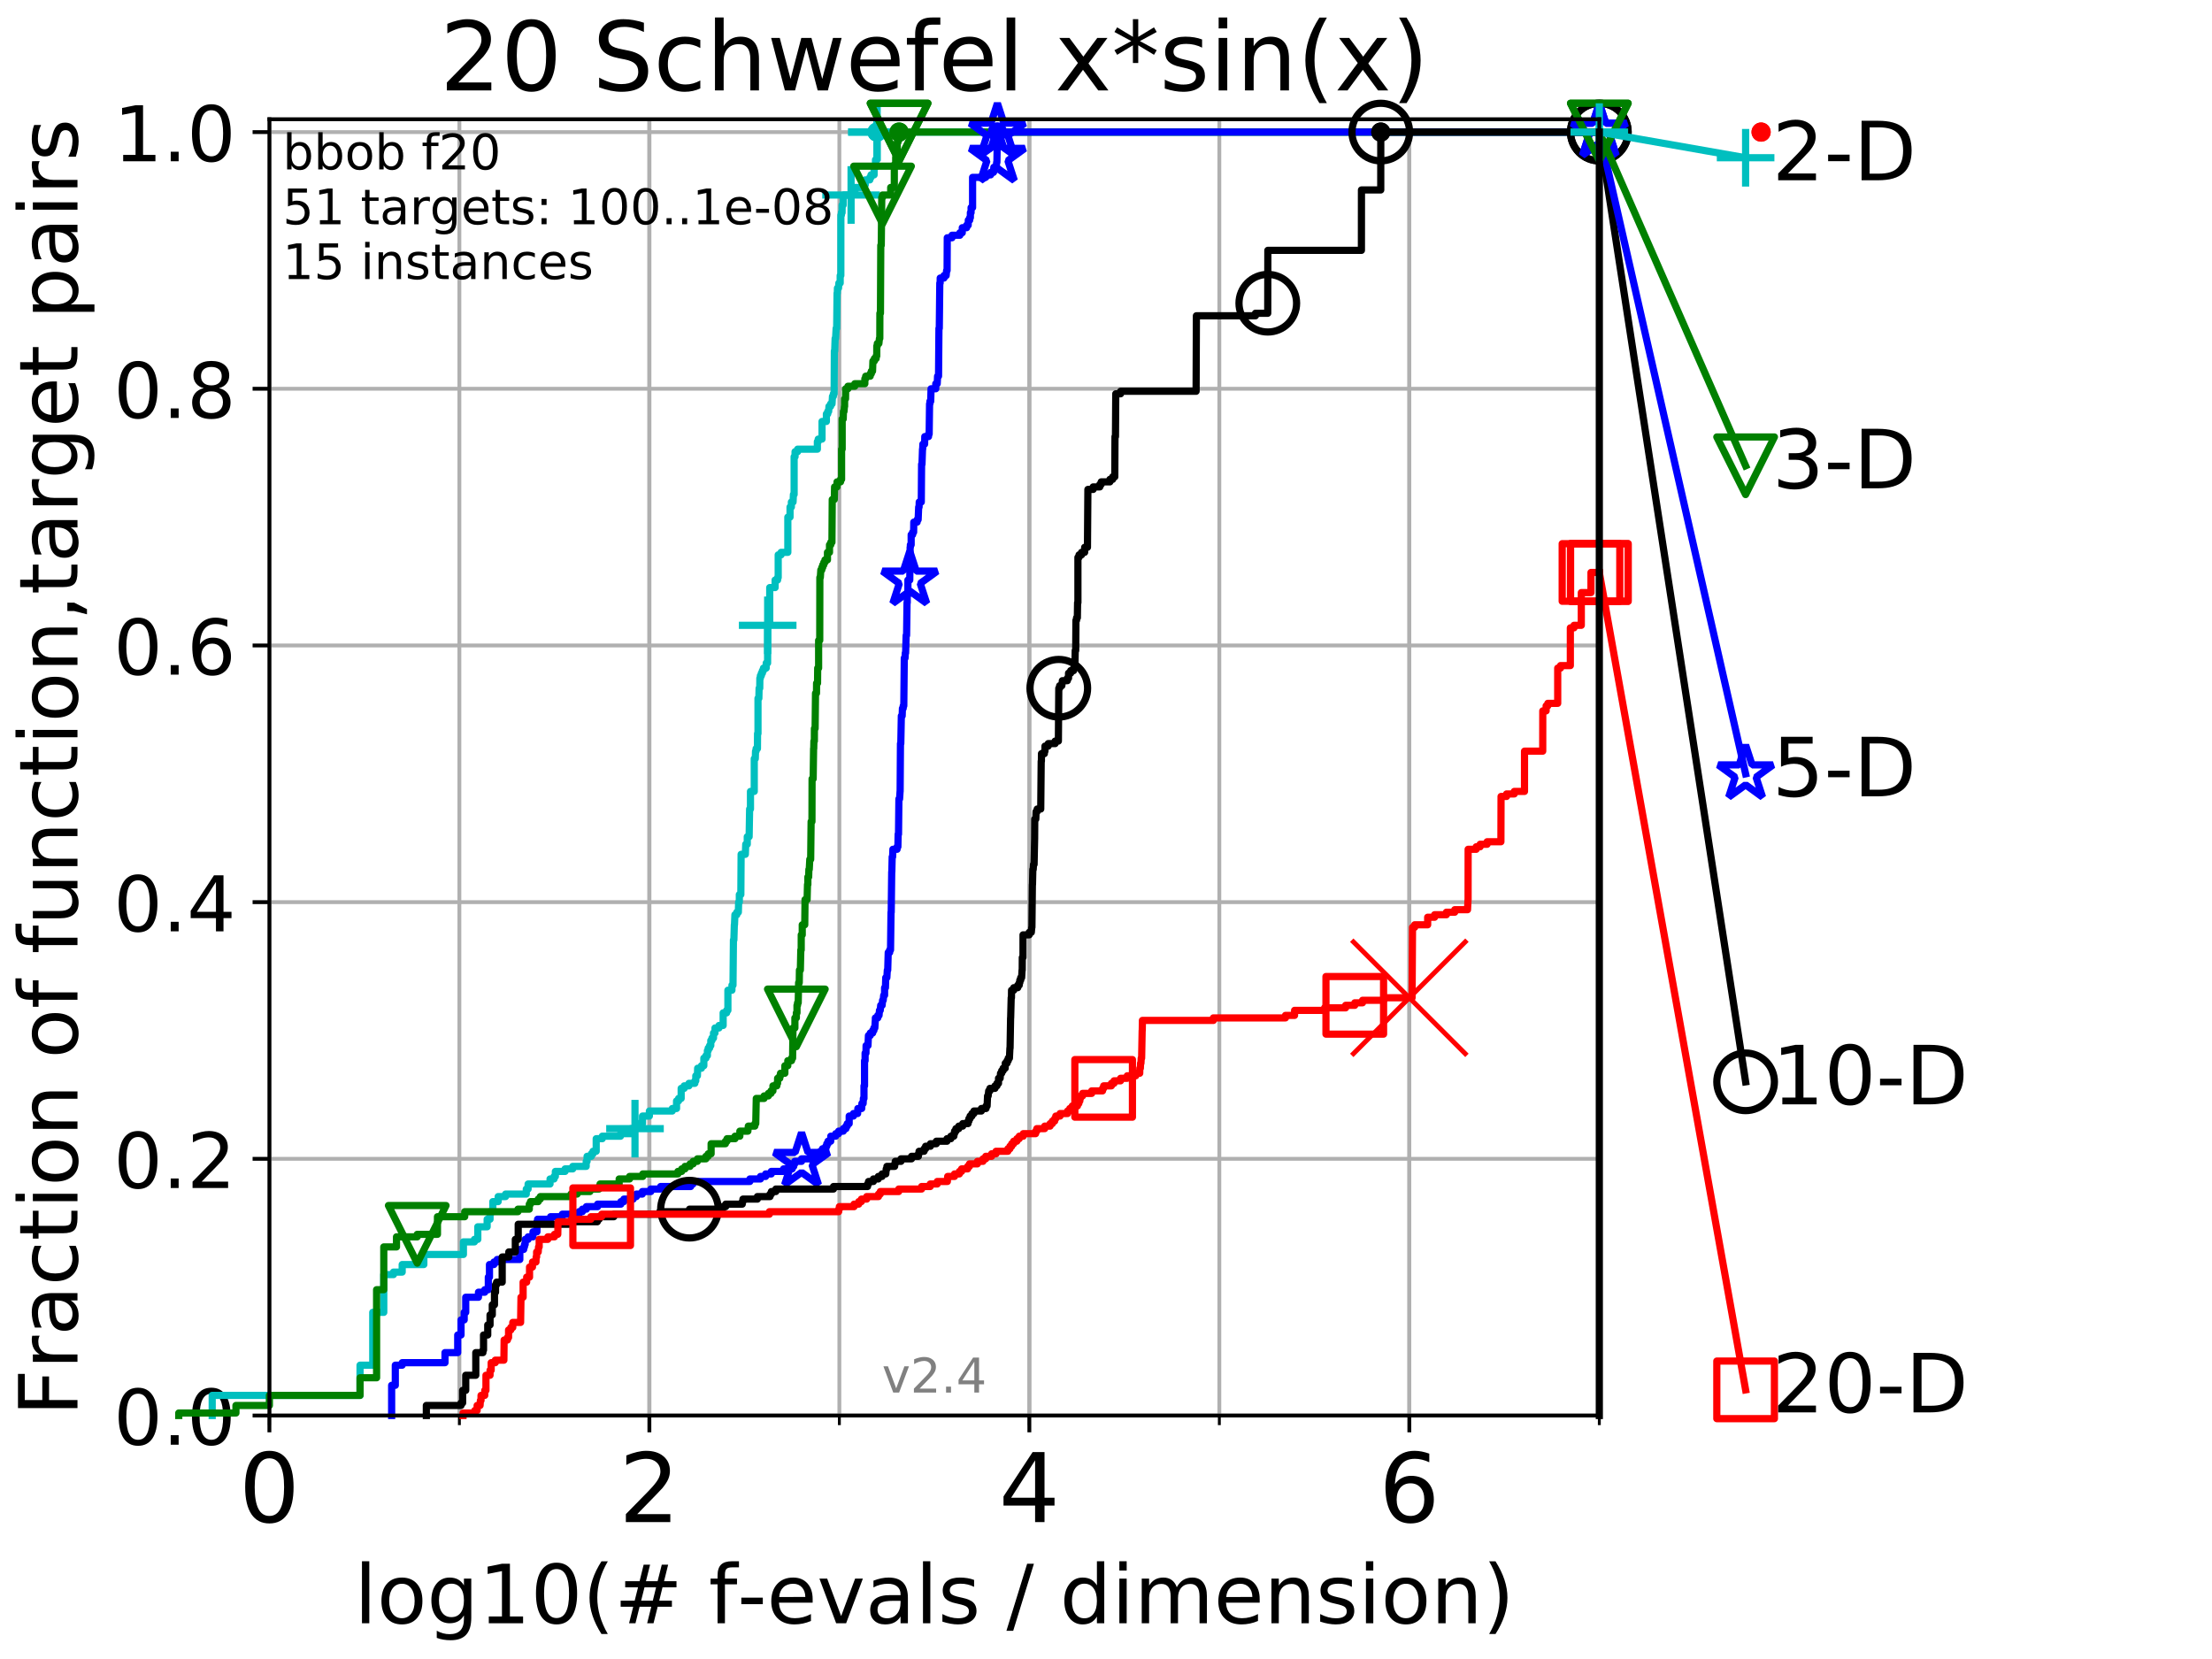 <?xml version="1.0" encoding="utf-8" standalone="no"?>
<!DOCTYPE svg PUBLIC "-//W3C//DTD SVG 1.1//EN"
  "http://www.w3.org/Graphics/SVG/1.1/DTD/svg11.dtd">
<!-- Created with matplotlib (http://matplotlib.org/) -->
<svg height="345.6pt" version="1.1" viewBox="0 0 460.8 345.6" width="460.8pt" xmlns="http://www.w3.org/2000/svg" xmlns:xlink="http://www.w3.org/1999/xlink">
 <defs>
  <style type="text/css">
*{stroke-linecap:butt;stroke-linejoin:round;}
  </style>
 </defs>
 <g id="figure_1">
  <g id="patch_1">
   <path d="M 0 345.6 
L 460.8 345.6 
L 460.8 0 
L 0 0 
z
" style="fill:#ffffff;"/>
  </g>
  <g id="axes_1">
   <g id="patch_2">
    <path d="M 56.12 294.88 
L 333.168 294.88 
L 333.168 24.84 
L 56.12 24.84 
z
" style="fill:#ffffff;"/>
   </g>
   <g id="matplotlib.axis_1">
    <g id="xtick_1">
     <g id="line2d_1">
      <path clip-path="url(#pc3004949bc)" d="M 56.12 294.88 
L 56.12 24.84 
" style="fill:none;stroke:#b0b0b0;stroke-linecap:square;stroke-width:0.8;"/>
     </g>
     <g id="line2d_2">
      <defs>
       <path d="M 0 0 
L 0 3.5 
" id="m799784f8c1" style="stroke:#000000;stroke-width:0.8;"/>
      </defs>
      <g>
       <use style="stroke:#000000;stroke-width:0.8;" x="56.12" xlink:href="#m799784f8c1" y="294.88"/>
      </g>
     </g>
     <g id="text_1">
      <!-- 0 -->
      <defs>
       <path d="M 31.781 66.406 
Q 24.172 66.406 20.328 58.906 
Q 16.5 51.422 16.5 36.375 
Q 16.5 21.391 20.328 13.891 
Q 24.172 6.391 31.781 6.391 
Q 39.453 6.391 43.281 13.891 
Q 47.125 21.391 47.125 36.375 
Q 47.125 51.422 43.281 58.906 
Q 39.453 66.406 31.781 66.406 
z
M 31.781 74.219 
Q 44.047 74.219 50.516 64.516 
Q 56.984 54.828 56.984 36.375 
Q 56.984 17.969 50.516 8.266 
Q 44.047 -1.422 31.781 -1.422 
Q 19.531 -1.422 13.062 8.266 
Q 6.594 17.969 6.594 36.375 
Q 6.594 54.828 13.062 64.516 
Q 19.531 74.219 31.781 74.219 
z
" id="DejaVuSans-30"/>
      </defs>
      <g transform="translate(49.758 317.077)scale(0.2 -0.2)">
       <use xlink:href="#DejaVuSans-30"/>
      </g>
     </g>
    </g>
    <g id="xtick_2">
     <g id="line2d_3">
      <path clip-path="url(#pc3004949bc)" d="M 135.277 294.88 
L 135.277 24.84 
" style="fill:none;stroke:#b0b0b0;stroke-linecap:square;stroke-width:0.8;"/>
     </g>
     <g id="line2d_4">
      <g>
       <use style="stroke:#000000;stroke-width:0.8;" x="135.277" xlink:href="#m799784f8c1" y="294.88"/>
      </g>
     </g>
     <g id="text_2">
      <!-- 2 -->
      <defs>
       <path d="M 19.188 8.297 
L 53.609 8.297 
L 53.609 0 
L 7.328 0 
L 7.328 8.297 
Q 12.938 14.109 22.625 23.891 
Q 32.328 33.688 34.812 36.531 
Q 39.547 41.844 41.422 45.531 
Q 43.312 49.219 43.312 52.781 
Q 43.312 58.594 39.234 62.25 
Q 35.156 65.922 28.609 65.922 
Q 23.969 65.922 18.812 64.312 
Q 13.672 62.703 7.812 59.422 
L 7.812 69.391 
Q 13.766 71.781 18.938 73 
Q 24.125 74.219 28.422 74.219 
Q 39.75 74.219 46.484 68.547 
Q 53.219 62.891 53.219 53.422 
Q 53.219 48.922 51.531 44.891 
Q 49.859 40.875 45.406 35.406 
Q 44.188 33.984 37.641 27.219 
Q 31.109 20.453 19.188 8.297 
z
" id="DejaVuSans-32"/>
      </defs>
      <g transform="translate(128.914 317.077)scale(0.2 -0.2)">
       <use xlink:href="#DejaVuSans-32"/>
      </g>
     </g>
    </g>
    <g id="xtick_3">
     <g id="line2d_5">
      <path clip-path="url(#pc3004949bc)" d="M 214.433 294.88 
L 214.433 24.84 
" style="fill:none;stroke:#b0b0b0;stroke-linecap:square;stroke-width:0.8;"/>
     </g>
     <g id="line2d_6">
      <g>
       <use style="stroke:#000000;stroke-width:0.8;" x="214.433" xlink:href="#m799784f8c1" y="294.88"/>
      </g>
     </g>
     <g id="text_3">
      <!-- 4 -->
      <defs>
       <path d="M 37.797 64.312 
L 12.891 25.391 
L 37.797 25.391 
z
M 35.203 72.906 
L 47.609 72.906 
L 47.609 25.391 
L 58.016 25.391 
L 58.016 17.188 
L 47.609 17.188 
L 47.609 0 
L 37.797 0 
L 37.797 17.188 
L 4.891 17.188 
L 4.891 26.703 
z
" id="DejaVuSans-34"/>
      </defs>
      <g transform="translate(208.071 317.077)scale(0.2 -0.2)">
       <use xlink:href="#DejaVuSans-34"/>
      </g>
     </g>
    </g>
    <g id="xtick_4">
     <g id="line2d_7">
      <path clip-path="url(#pc3004949bc)" d="M 293.59 294.88 
L 293.59 24.84 
" style="fill:none;stroke:#b0b0b0;stroke-linecap:square;stroke-width:0.8;"/>
     </g>
     <g id="line2d_8">
      <g>
       <use style="stroke:#000000;stroke-width:0.8;" x="293.59" xlink:href="#m799784f8c1" y="294.88"/>
      </g>
     </g>
     <g id="text_4">
      <!-- 6 -->
      <defs>
       <path d="M 33.016 40.375 
Q 26.375 40.375 22.484 35.828 
Q 18.609 31.297 18.609 23.391 
Q 18.609 15.531 22.484 10.953 
Q 26.375 6.391 33.016 6.391 
Q 39.656 6.391 43.531 10.953 
Q 47.406 15.531 47.406 23.391 
Q 47.406 31.297 43.531 35.828 
Q 39.656 40.375 33.016 40.375 
z
M 52.594 71.297 
L 52.594 62.312 
Q 48.875 64.062 45.094 64.984 
Q 41.312 65.922 37.594 65.922 
Q 27.828 65.922 22.672 59.328 
Q 17.531 52.734 16.797 39.406 
Q 19.672 43.656 24.016 45.922 
Q 28.375 48.188 33.594 48.188 
Q 44.578 48.188 50.953 41.516 
Q 57.328 34.859 57.328 23.391 
Q 57.328 12.156 50.688 5.359 
Q 44.047 -1.422 33.016 -1.422 
Q 20.359 -1.422 13.672 8.266 
Q 6.984 17.969 6.984 36.375 
Q 6.984 53.656 15.188 63.938 
Q 23.391 74.219 37.203 74.219 
Q 40.922 74.219 44.703 73.484 
Q 48.484 72.75 52.594 71.297 
z
" id="DejaVuSans-36"/>
      </defs>
      <g transform="translate(287.227 317.077)scale(0.2 -0.2)">
       <use xlink:href="#DejaVuSans-36"/>
      </g>
     </g>
    </g>
    <g id="xtick_5">
     <g id="line2d_9">
      <path clip-path="url(#pc3004949bc)" d="M 56.12 294.88 
L 56.12 24.84 
" style="fill:none;stroke:#b0b0b0;stroke-linecap:square;stroke-width:0.8;"/>
     </g>
     <g id="line2d_10">
      <defs>
       <path d="M 0 0 
L 0 2 
" id="me6491a8b56" style="stroke:#000000;stroke-width:0.6;"/>
      </defs>
      <g>
       <use style="stroke:#000000;stroke-width:0.6;" x="56.12" xlink:href="#me6491a8b56" y="294.88"/>
      </g>
     </g>
    </g>
    <g id="xtick_6">
     <g id="line2d_11">
      <path clip-path="url(#pc3004949bc)" d="M 95.698 294.88 
L 95.698 24.84 
" style="fill:none;stroke:#b0b0b0;stroke-linecap:square;stroke-width:0.8;"/>
     </g>
     <g id="line2d_12">
      <g>
       <use style="stroke:#000000;stroke-width:0.6;" x="95.698" xlink:href="#me6491a8b56" y="294.88"/>
      </g>
     </g>
    </g>
    <g id="xtick_7">
     <g id="line2d_13">
      <path clip-path="url(#pc3004949bc)" d="M 135.277 294.88 
L 135.277 24.84 
" style="fill:none;stroke:#b0b0b0;stroke-linecap:square;stroke-width:0.8;"/>
     </g>
     <g id="line2d_14">
      <g>
       <use style="stroke:#000000;stroke-width:0.6;" x="135.277" xlink:href="#me6491a8b56" y="294.88"/>
      </g>
     </g>
    </g>
    <g id="xtick_8">
     <g id="line2d_15">
      <path clip-path="url(#pc3004949bc)" d="M 174.855 294.88 
L 174.855 24.84 
" style="fill:none;stroke:#b0b0b0;stroke-linecap:square;stroke-width:0.8;"/>
     </g>
     <g id="line2d_16">
      <g>
       <use style="stroke:#000000;stroke-width:0.6;" x="174.855" xlink:href="#me6491a8b56" y="294.88"/>
      </g>
     </g>
    </g>
    <g id="xtick_9">
     <g id="line2d_17">
      <path clip-path="url(#pc3004949bc)" d="M 214.433 294.88 
L 214.433 24.84 
" style="fill:none;stroke:#b0b0b0;stroke-linecap:square;stroke-width:0.8;"/>
     </g>
     <g id="line2d_18">
      <g>
       <use style="stroke:#000000;stroke-width:0.6;" x="214.433" xlink:href="#me6491a8b56" y="294.88"/>
      </g>
     </g>
    </g>
    <g id="xtick_10">
     <g id="line2d_19">
      <path clip-path="url(#pc3004949bc)" d="M 254.011 294.88 
L 254.011 24.84 
" style="fill:none;stroke:#b0b0b0;stroke-linecap:square;stroke-width:0.8;"/>
     </g>
     <g id="line2d_20">
      <g>
       <use style="stroke:#000000;stroke-width:0.6;" x="254.011" xlink:href="#me6491a8b56" y="294.88"/>
      </g>
     </g>
    </g>
    <g id="xtick_11">
     <g id="line2d_21">
      <path clip-path="url(#pc3004949bc)" d="M 293.59 294.88 
L 293.59 24.84 
" style="fill:none;stroke:#b0b0b0;stroke-linecap:square;stroke-width:0.8;"/>
     </g>
     <g id="line2d_22">
      <g>
       <use style="stroke:#000000;stroke-width:0.6;" x="293.59" xlink:href="#me6491a8b56" y="294.88"/>
      </g>
     </g>
    </g>
    <g id="xtick_12">
     <g id="line2d_23">
      <path clip-path="url(#pc3004949bc)" d="M 333.168 294.88 
L 333.168 24.84 
" style="fill:none;stroke:#b0b0b0;stroke-linecap:square;stroke-width:0.8;"/>
     </g>
     <g id="line2d_24">
      <g>
       <use style="stroke:#000000;stroke-width:0.6;" x="333.168" xlink:href="#me6491a8b56" y="294.88"/>
      </g>
     </g>
    </g>
    <g id="text_5">
     <!-- log10(# f-evals / dimension) -->
     <defs>
      <path d="M 9.422 75.984 
L 18.406 75.984 
L 18.406 0 
L 9.422 0 
z
" id="DejaVuSans-6c"/>
      <path d="M 30.609 48.391 
Q 23.391 48.391 19.188 42.75 
Q 14.984 37.109 14.984 27.297 
Q 14.984 17.484 19.156 11.844 
Q 23.344 6.203 30.609 6.203 
Q 37.797 6.203 41.984 11.859 
Q 46.188 17.531 46.188 27.297 
Q 46.188 37.016 41.984 42.703 
Q 37.797 48.391 30.609 48.391 
z
M 30.609 56 
Q 42.328 56 49.016 48.375 
Q 55.719 40.766 55.719 27.297 
Q 55.719 13.875 49.016 6.219 
Q 42.328 -1.422 30.609 -1.422 
Q 18.844 -1.422 12.172 6.219 
Q 5.516 13.875 5.516 27.297 
Q 5.516 40.766 12.172 48.375 
Q 18.844 56 30.609 56 
z
" id="DejaVuSans-6f"/>
      <path d="M 45.406 27.984 
Q 45.406 37.75 41.375 43.109 
Q 37.359 48.484 30.078 48.484 
Q 22.859 48.484 18.828 43.109 
Q 14.797 37.75 14.797 27.984 
Q 14.797 18.266 18.828 12.891 
Q 22.859 7.516 30.078 7.516 
Q 37.359 7.516 41.375 12.891 
Q 45.406 18.266 45.406 27.984 
z
M 54.391 6.781 
Q 54.391 -7.172 48.188 -13.984 
Q 42 -20.797 29.203 -20.797 
Q 24.469 -20.797 20.266 -20.094 
Q 16.062 -19.391 12.109 -17.922 
L 12.109 -9.188 
Q 16.062 -11.328 19.922 -12.344 
Q 23.781 -13.375 27.781 -13.375 
Q 36.625 -13.375 41.016 -8.766 
Q 45.406 -4.156 45.406 5.172 
L 45.406 9.625 
Q 42.625 4.781 38.281 2.391 
Q 33.938 0 27.875 0 
Q 17.828 0 11.672 7.656 
Q 5.516 15.328 5.516 27.984 
Q 5.516 40.672 11.672 48.328 
Q 17.828 56 27.875 56 
Q 33.938 56 38.281 53.609 
Q 42.625 51.219 45.406 46.391 
L 45.406 54.688 
L 54.391 54.688 
z
" id="DejaVuSans-67"/>
      <path d="M 12.406 8.297 
L 28.516 8.297 
L 28.516 63.922 
L 10.984 60.406 
L 10.984 69.391 
L 28.422 72.906 
L 38.281 72.906 
L 38.281 8.297 
L 54.391 8.297 
L 54.391 0 
L 12.406 0 
z
" id="DejaVuSans-31"/>
      <path d="M 31 75.875 
Q 24.469 64.656 21.281 53.656 
Q 18.109 42.672 18.109 31.391 
Q 18.109 20.125 21.312 9.062 
Q 24.516 -2 31 -13.188 
L 23.188 -13.188 
Q 15.875 -1.703 12.234 9.375 
Q 8.594 20.453 8.594 31.391 
Q 8.594 42.281 12.203 53.312 
Q 15.828 64.359 23.188 75.875 
z
" id="DejaVuSans-28"/>
      <path d="M 51.125 44 
L 36.922 44 
L 32.812 27.688 
L 47.125 27.688 
z
M 43.797 71.781 
L 38.719 51.516 
L 52.984 51.516 
L 58.109 71.781 
L 65.922 71.781 
L 60.891 51.516 
L 76.125 51.516 
L 76.125 44 
L 58.984 44 
L 54.984 27.688 
L 70.516 27.688 
L 70.516 20.219 
L 53.078 20.219 
L 48 0 
L 40.188 0 
L 45.219 20.219 
L 30.906 20.219 
L 25.875 0 
L 18.016 0 
L 23.094 20.219 
L 7.719 20.219 
L 7.719 27.688 
L 24.906 27.688 
L 29 44 
L 13.281 44 
L 13.281 51.516 
L 30.906 51.516 
L 35.891 71.781 
z
" id="DejaVuSans-23"/>
      <path id="DejaVuSans-20"/>
      <path d="M 37.109 75.984 
L 37.109 68.5 
L 28.516 68.5 
Q 23.688 68.5 21.797 66.547 
Q 19.922 64.594 19.922 59.516 
L 19.922 54.688 
L 34.719 54.688 
L 34.719 47.703 
L 19.922 47.703 
L 19.922 0 
L 10.891 0 
L 10.891 47.703 
L 2.297 47.703 
L 2.297 54.688 
L 10.891 54.688 
L 10.891 58.5 
Q 10.891 67.625 15.141 71.797 
Q 19.391 75.984 28.609 75.984 
z
" id="DejaVuSans-66"/>
      <path d="M 4.891 31.391 
L 31.203 31.391 
L 31.203 23.391 
L 4.891 23.391 
z
" id="DejaVuSans-2d"/>
      <path d="M 56.203 29.594 
L 56.203 25.203 
L 14.891 25.203 
Q 15.484 15.922 20.484 11.062 
Q 25.484 6.203 34.422 6.203 
Q 39.594 6.203 44.453 7.469 
Q 49.312 8.734 54.109 11.281 
L 54.109 2.781 
Q 49.266 0.734 44.188 -0.344 
Q 39.109 -1.422 33.891 -1.422 
Q 20.797 -1.422 13.156 6.188 
Q 5.516 13.812 5.516 26.812 
Q 5.516 40.234 12.766 48.109 
Q 20.016 56 32.328 56 
Q 43.359 56 49.781 48.891 
Q 56.203 41.797 56.203 29.594 
z
M 47.219 32.234 
Q 47.125 39.594 43.094 43.984 
Q 39.062 48.391 32.422 48.391 
Q 24.906 48.391 20.391 44.141 
Q 15.875 39.891 15.188 32.172 
z
" id="DejaVuSans-65"/>
      <path d="M 2.984 54.688 
L 12.5 54.688 
L 29.594 8.797 
L 46.688 54.688 
L 56.203 54.688 
L 35.688 0 
L 23.484 0 
z
" id="DejaVuSans-76"/>
      <path d="M 34.281 27.484 
Q 23.391 27.484 19.188 25 
Q 14.984 22.516 14.984 16.5 
Q 14.984 11.719 18.141 8.906 
Q 21.297 6.109 26.703 6.109 
Q 34.188 6.109 38.703 11.406 
Q 43.219 16.703 43.219 25.484 
L 43.219 27.484 
z
M 52.203 31.203 
L 52.203 0 
L 43.219 0 
L 43.219 8.297 
Q 40.141 3.328 35.547 0.953 
Q 30.953 -1.422 24.312 -1.422 
Q 15.922 -1.422 10.953 3.297 
Q 6 8.016 6 15.922 
Q 6 25.141 12.172 29.828 
Q 18.359 34.516 30.609 34.516 
L 43.219 34.516 
L 43.219 35.406 
Q 43.219 41.609 39.141 45 
Q 35.062 48.391 27.688 48.391 
Q 23 48.391 18.547 47.266 
Q 14.109 46.141 10.016 43.891 
L 10.016 52.203 
Q 14.938 54.109 19.578 55.047 
Q 24.219 56 28.609 56 
Q 40.484 56 46.344 49.844 
Q 52.203 43.703 52.203 31.203 
z
" id="DejaVuSans-61"/>
      <path d="M 44.281 53.078 
L 44.281 44.578 
Q 40.484 46.531 36.375 47.5 
Q 32.281 48.484 27.875 48.484 
Q 21.188 48.484 17.844 46.438 
Q 14.5 44.391 14.5 40.281 
Q 14.5 37.156 16.891 35.375 
Q 19.281 33.594 26.516 31.984 
L 29.594 31.297 
Q 39.156 29.25 43.188 25.516 
Q 47.219 21.781 47.219 15.094 
Q 47.219 7.469 41.188 3.016 
Q 35.156 -1.422 24.609 -1.422 
Q 20.219 -1.422 15.453 -0.562 
Q 10.688 0.297 5.422 2 
L 5.422 11.281 
Q 10.406 8.688 15.234 7.391 
Q 20.062 6.109 24.812 6.109 
Q 31.156 6.109 34.562 8.281 
Q 37.984 10.453 37.984 14.406 
Q 37.984 18.062 35.516 20.016 
Q 33.062 21.969 24.703 23.781 
L 21.578 24.516 
Q 13.234 26.266 9.516 29.906 
Q 5.812 33.547 5.812 39.891 
Q 5.812 47.609 11.281 51.797 
Q 16.75 56 26.812 56 
Q 31.781 56 36.172 55.266 
Q 40.578 54.547 44.281 53.078 
z
" id="DejaVuSans-73"/>
      <path d="M 25.391 72.906 
L 33.688 72.906 
L 8.297 -9.281 
L 0 -9.281 
z
" id="DejaVuSans-2f"/>
      <path d="M 45.406 46.391 
L 45.406 75.984 
L 54.391 75.984 
L 54.391 0 
L 45.406 0 
L 45.406 8.203 
Q 42.578 3.328 38.25 0.953 
Q 33.938 -1.422 27.875 -1.422 
Q 17.969 -1.422 11.734 6.484 
Q 5.516 14.406 5.516 27.297 
Q 5.516 40.188 11.734 48.094 
Q 17.969 56 27.875 56 
Q 33.938 56 38.25 53.625 
Q 42.578 51.266 45.406 46.391 
z
M 14.797 27.297 
Q 14.797 17.391 18.875 11.75 
Q 22.953 6.109 30.078 6.109 
Q 37.203 6.109 41.297 11.75 
Q 45.406 17.391 45.406 27.297 
Q 45.406 37.203 41.297 42.844 
Q 37.203 48.484 30.078 48.484 
Q 22.953 48.484 18.875 42.844 
Q 14.797 37.203 14.797 27.297 
z
" id="DejaVuSans-64"/>
      <path d="M 9.422 54.688 
L 18.406 54.688 
L 18.406 0 
L 9.422 0 
z
M 9.422 75.984 
L 18.406 75.984 
L 18.406 64.594 
L 9.422 64.594 
z
" id="DejaVuSans-69"/>
      <path d="M 52 44.188 
Q 55.375 50.25 60.062 53.125 
Q 64.75 56 71.094 56 
Q 79.641 56 84.281 50.016 
Q 88.922 44.047 88.922 33.016 
L 88.922 0 
L 79.891 0 
L 79.891 32.719 
Q 79.891 40.578 77.094 44.375 
Q 74.312 48.188 68.609 48.188 
Q 61.625 48.188 57.562 43.547 
Q 53.516 38.922 53.516 30.906 
L 53.516 0 
L 44.484 0 
L 44.484 32.719 
Q 44.484 40.625 41.703 44.406 
Q 38.922 48.188 33.109 48.188 
Q 26.219 48.188 22.156 43.531 
Q 18.109 38.875 18.109 30.906 
L 18.109 0 
L 9.078 0 
L 9.078 54.688 
L 18.109 54.688 
L 18.109 46.188 
Q 21.188 51.219 25.484 53.609 
Q 29.781 56 35.688 56 
Q 41.656 56 45.828 52.969 
Q 50 49.953 52 44.188 
z
" id="DejaVuSans-6d"/>
      <path d="M 54.891 33.016 
L 54.891 0 
L 45.906 0 
L 45.906 32.719 
Q 45.906 40.484 42.875 44.328 
Q 39.844 48.188 33.797 48.188 
Q 26.516 48.188 22.312 43.547 
Q 18.109 38.922 18.109 30.906 
L 18.109 0 
L 9.078 0 
L 9.078 54.688 
L 18.109 54.688 
L 18.109 46.188 
Q 21.344 51.125 25.703 53.562 
Q 30.078 56 35.797 56 
Q 45.219 56 50.047 50.172 
Q 54.891 44.344 54.891 33.016 
z
" id="DejaVuSans-6e"/>
      <path d="M 8.016 75.875 
L 15.828 75.875 
Q 23.141 64.359 26.781 53.312 
Q 30.422 42.281 30.422 31.391 
Q 30.422 20.453 26.781 9.375 
Q 23.141 -1.703 15.828 -13.188 
L 8.016 -13.188 
Q 14.5 -2 17.703 9.062 
Q 20.906 20.125 20.906 31.391 
Q 20.906 42.672 17.703 53.656 
Q 14.5 64.656 8.016 75.875 
z
" id="DejaVuSans-29"/>
     </defs>
     <g transform="translate(73.803 338.154)scale(0.17 -0.17)">
      <use xlink:href="#DejaVuSans-6c"/>
      <use x="27.783" xlink:href="#DejaVuSans-6f"/>
      <use x="88.965" xlink:href="#DejaVuSans-67"/>
      <use x="152.441" xlink:href="#DejaVuSans-31"/>
      <use x="216.064" xlink:href="#DejaVuSans-30"/>
      <use x="279.688" xlink:href="#DejaVuSans-28"/>
      <use x="318.701" xlink:href="#DejaVuSans-23"/>
      <use x="402.49" xlink:href="#DejaVuSans-20"/>
      <use x="434.277" xlink:href="#DejaVuSans-66"/>
      <use x="469.404" xlink:href="#DejaVuSans-2d"/>
      <use x="505.488" xlink:href="#DejaVuSans-65"/>
      <use x="567.012" xlink:href="#DejaVuSans-76"/>
      <use x="626.191" xlink:href="#DejaVuSans-61"/>
      <use x="687.471" xlink:href="#DejaVuSans-6c"/>
      <use x="715.254" xlink:href="#DejaVuSans-73"/>
      <use x="767.354" xlink:href="#DejaVuSans-20"/>
      <use x="799.141" xlink:href="#DejaVuSans-2f"/>
      <use x="832.832" xlink:href="#DejaVuSans-20"/>
      <use x="864.619" xlink:href="#DejaVuSans-64"/>
      <use x="928.096" xlink:href="#DejaVuSans-69"/>
      <use x="955.879" xlink:href="#DejaVuSans-6d"/>
      <use x="1053.291" xlink:href="#DejaVuSans-65"/>
      <use x="1114.814" xlink:href="#DejaVuSans-6e"/>
      <use x="1178.193" xlink:href="#DejaVuSans-73"/>
      <use x="1230.293" xlink:href="#DejaVuSans-69"/>
      <use x="1258.076" xlink:href="#DejaVuSans-6f"/>
      <use x="1319.258" xlink:href="#DejaVuSans-6e"/>
      <use x="1382.637" xlink:href="#DejaVuSans-29"/>
     </g>
    </g>
   </g>
   <g id="matplotlib.axis_2">
    <g id="ytick_1">
     <g id="line2d_25">
      <path clip-path="url(#pc3004949bc)" d="M 56.12 294.88 
L 333.168 294.88 
" style="fill:none;stroke:#b0b0b0;stroke-linecap:square;stroke-width:0.8;"/>
     </g>
     <g id="line2d_26">
      <defs>
       <path d="M 0 0 
L -3.5 0 
" id="md494ccc11f" style="stroke:#000000;stroke-width:0.8;"/>
      </defs>
      <g>
       <use style="stroke:#000000;stroke-width:0.8;" x="56.12" xlink:href="#md494ccc11f" y="294.88"/>
      </g>
     </g>
     <g id="text_6">
      <!-- 0.0 -->
      <defs>
       <path d="M 10.688 12.406 
L 21 12.406 
L 21 0 
L 10.688 0 
z
" id="DejaVuSans-2e"/>
      </defs>
      <g transform="translate(23.675 300.959)scale(0.16 -0.16)">
       <use xlink:href="#DejaVuSans-30"/>
       <use x="63.623" xlink:href="#DejaVuSans-2e"/>
       <use x="95.41" xlink:href="#DejaVuSans-30"/>
      </g>
     </g>
    </g>
    <g id="ytick_2">
     <g id="line2d_27">
      <path clip-path="url(#pc3004949bc)" d="M 56.12 241.407 
L 333.168 241.407 
" style="fill:none;stroke:#b0b0b0;stroke-linecap:square;stroke-width:0.8;"/>
     </g>
     <g id="line2d_28">
      <g>
       <use style="stroke:#000000;stroke-width:0.8;" x="56.12" xlink:href="#md494ccc11f" y="241.407"/>
      </g>
     </g>
     <g id="text_7">
      <!-- 0.2 -->
      <g transform="translate(23.675 247.485)scale(0.16 -0.16)">
       <use xlink:href="#DejaVuSans-30"/>
       <use x="63.623" xlink:href="#DejaVuSans-2e"/>
       <use x="95.41" xlink:href="#DejaVuSans-32"/>
      </g>
     </g>
    </g>
    <g id="ytick_3">
     <g id="line2d_29">
      <path clip-path="url(#pc3004949bc)" d="M 56.12 187.933 
L 333.168 187.933 
" style="fill:none;stroke:#b0b0b0;stroke-linecap:square;stroke-width:0.8;"/>
     </g>
     <g id="line2d_30">
      <g>
       <use style="stroke:#000000;stroke-width:0.8;" x="56.12" xlink:href="#md494ccc11f" y="187.933"/>
      </g>
     </g>
     <g id="text_8">
      <!-- 0.4 -->
      <g transform="translate(23.675 194.012)scale(0.16 -0.16)">
       <use xlink:href="#DejaVuSans-30"/>
       <use x="63.623" xlink:href="#DejaVuSans-2e"/>
       <use x="95.41" xlink:href="#DejaVuSans-34"/>
      </g>
     </g>
    </g>
    <g id="ytick_4">
     <g id="line2d_31">
      <path clip-path="url(#pc3004949bc)" d="M 56.12 134.46 
L 333.168 134.46 
" style="fill:none;stroke:#b0b0b0;stroke-linecap:square;stroke-width:0.8;"/>
     </g>
     <g id="line2d_32">
      <g>
       <use style="stroke:#000000;stroke-width:0.8;" x="56.12" xlink:href="#md494ccc11f" y="134.46"/>
      </g>
     </g>
     <g id="text_9">
      <!-- 0.6 -->
      <g transform="translate(23.675 140.539)scale(0.16 -0.16)">
       <use xlink:href="#DejaVuSans-30"/>
       <use x="63.623" xlink:href="#DejaVuSans-2e"/>
       <use x="95.41" xlink:href="#DejaVuSans-36"/>
      </g>
     </g>
    </g>
    <g id="ytick_5">
     <g id="line2d_33">
      <path clip-path="url(#pc3004949bc)" d="M 56.12 80.987 
L 333.168 80.987 
" style="fill:none;stroke:#b0b0b0;stroke-linecap:square;stroke-width:0.8;"/>
     </g>
     <g id="line2d_34">
      <g>
       <use style="stroke:#000000;stroke-width:0.8;" x="56.12" xlink:href="#md494ccc11f" y="80.987"/>
      </g>
     </g>
     <g id="text_10">
      <!-- 0.8 -->
      <defs>
       <path d="M 31.781 34.625 
Q 24.75 34.625 20.719 30.859 
Q 16.703 27.094 16.703 20.516 
Q 16.703 13.922 20.719 10.156 
Q 24.75 6.391 31.781 6.391 
Q 38.812 6.391 42.859 10.172 
Q 46.922 13.969 46.922 20.516 
Q 46.922 27.094 42.891 30.859 
Q 38.875 34.625 31.781 34.625 
z
M 21.922 38.812 
Q 15.578 40.375 12.031 44.719 
Q 8.5 49.078 8.5 55.328 
Q 8.5 64.062 14.719 69.141 
Q 20.953 74.219 31.781 74.219 
Q 42.672 74.219 48.875 69.141 
Q 55.078 64.062 55.078 55.328 
Q 55.078 49.078 51.531 44.719 
Q 48 40.375 41.703 38.812 
Q 48.828 37.156 52.797 32.312 
Q 56.781 27.484 56.781 20.516 
Q 56.781 9.906 50.312 4.234 
Q 43.844 -1.422 31.781 -1.422 
Q 19.734 -1.422 13.25 4.234 
Q 6.781 9.906 6.781 20.516 
Q 6.781 27.484 10.781 32.312 
Q 14.797 37.156 21.922 38.812 
z
M 18.312 54.391 
Q 18.312 48.734 21.844 45.562 
Q 25.391 42.391 31.781 42.391 
Q 38.141 42.391 41.719 45.562 
Q 45.312 48.734 45.312 54.391 
Q 45.312 60.062 41.719 63.234 
Q 38.141 66.406 31.781 66.406 
Q 25.391 66.406 21.844 63.234 
Q 18.312 60.062 18.312 54.391 
z
" id="DejaVuSans-38"/>
      </defs>
      <g transform="translate(23.675 87.066)scale(0.16 -0.16)">
       <use xlink:href="#DejaVuSans-30"/>
       <use x="63.623" xlink:href="#DejaVuSans-2e"/>
       <use x="95.41" xlink:href="#DejaVuSans-38"/>
      </g>
     </g>
    </g>
    <g id="ytick_6">
     <g id="line2d_35">
      <path clip-path="url(#pc3004949bc)" d="M 56.12 27.514 
L 333.168 27.514 
" style="fill:none;stroke:#b0b0b0;stroke-linecap:square;stroke-width:0.8;"/>
     </g>
     <g id="line2d_36">
      <g>
       <use style="stroke:#000000;stroke-width:0.8;" x="56.12" xlink:href="#md494ccc11f" y="27.514"/>
      </g>
     </g>
     <g id="text_11">
      <!-- 1.0 -->
      <g transform="translate(23.675 33.592)scale(0.16 -0.16)">
       <use xlink:href="#DejaVuSans-31"/>
       <use x="63.623" xlink:href="#DejaVuSans-2e"/>
       <use x="95.41" xlink:href="#DejaVuSans-30"/>
      </g>
     </g>
    </g>
    <g id="text_12">
     <!-- Fraction of function,target pairs -->
     <defs>
      <path d="M 9.812 72.906 
L 51.703 72.906 
L 51.703 64.594 
L 19.672 64.594 
L 19.672 43.109 
L 48.578 43.109 
L 48.578 34.812 
L 19.672 34.812 
L 19.672 0 
L 9.812 0 
z
" id="DejaVuSans-46"/>
      <path d="M 41.109 46.297 
Q 39.594 47.172 37.812 47.578 
Q 36.031 48 33.891 48 
Q 26.266 48 22.188 43.047 
Q 18.109 38.094 18.109 28.812 
L 18.109 0 
L 9.078 0 
L 9.078 54.688 
L 18.109 54.688 
L 18.109 46.188 
Q 20.953 51.172 25.484 53.578 
Q 30.031 56 36.531 56 
Q 37.453 56 38.578 55.875 
Q 39.703 55.766 41.062 55.516 
z
" id="DejaVuSans-72"/>
      <path d="M 48.781 52.594 
L 48.781 44.188 
Q 44.969 46.297 41.141 47.344 
Q 37.312 48.391 33.406 48.391 
Q 24.656 48.391 19.812 42.844 
Q 14.984 37.312 14.984 27.297 
Q 14.984 17.281 19.812 11.734 
Q 24.656 6.203 33.406 6.203 
Q 37.312 6.203 41.141 7.25 
Q 44.969 8.297 48.781 10.406 
L 48.781 2.094 
Q 45.016 0.344 40.984 -0.531 
Q 36.969 -1.422 32.422 -1.422 
Q 20.062 -1.422 12.781 6.344 
Q 5.516 14.109 5.516 27.297 
Q 5.516 40.672 12.859 48.328 
Q 20.219 56 33.016 56 
Q 37.156 56 41.109 55.141 
Q 45.062 54.297 48.781 52.594 
z
" id="DejaVuSans-63"/>
      <path d="M 18.312 70.219 
L 18.312 54.688 
L 36.812 54.688 
L 36.812 47.703 
L 18.312 47.703 
L 18.312 18.016 
Q 18.312 11.328 20.141 9.422 
Q 21.969 7.516 27.594 7.516 
L 36.812 7.516 
L 36.812 0 
L 27.594 0 
Q 17.188 0 13.234 3.875 
Q 9.281 7.766 9.281 18.016 
L 9.281 47.703 
L 2.688 47.703 
L 2.688 54.688 
L 9.281 54.688 
L 9.281 70.219 
z
" id="DejaVuSans-74"/>
      <path d="M 8.5 21.578 
L 8.5 54.688 
L 17.484 54.688 
L 17.484 21.922 
Q 17.484 14.156 20.5 10.266 
Q 23.531 6.391 29.594 6.391 
Q 36.859 6.391 41.078 11.031 
Q 45.312 15.672 45.312 23.688 
L 45.312 54.688 
L 54.297 54.688 
L 54.297 0 
L 45.312 0 
L 45.312 8.406 
Q 42.047 3.422 37.719 1 
Q 33.406 -1.422 27.688 -1.422 
Q 18.266 -1.422 13.375 4.438 
Q 8.5 10.297 8.5 21.578 
z
M 31.109 56 
z
" id="DejaVuSans-75"/>
      <path d="M 11.719 12.406 
L 22.016 12.406 
L 22.016 4 
L 14.016 -11.625 
L 7.719 -11.625 
L 11.719 4 
z
" id="DejaVuSans-2c"/>
      <path d="M 18.109 8.203 
L 18.109 -20.797 
L 9.078 -20.797 
L 9.078 54.688 
L 18.109 54.688 
L 18.109 46.391 
Q 20.953 51.266 25.266 53.625 
Q 29.594 56 35.594 56 
Q 45.562 56 51.781 48.094 
Q 58.016 40.188 58.016 27.297 
Q 58.016 14.406 51.781 6.484 
Q 45.562 -1.422 35.594 -1.422 
Q 29.594 -1.422 25.266 0.953 
Q 20.953 3.328 18.109 8.203 
z
M 48.688 27.297 
Q 48.688 37.203 44.609 42.844 
Q 40.531 48.484 33.406 48.484 
Q 26.266 48.484 22.188 42.844 
Q 18.109 37.203 18.109 27.297 
Q 18.109 17.391 22.188 11.75 
Q 26.266 6.109 33.406 6.109 
Q 40.531 6.109 44.609 11.75 
Q 48.688 17.391 48.688 27.297 
z
" id="DejaVuSans-70"/>
     </defs>
     <g transform="translate(16.14 294.999)rotate(-90)scale(0.17 -0.17)">
      <use xlink:href="#DejaVuSans-46"/>
      <use x="57.41" xlink:href="#DejaVuSans-72"/>
      <use x="98.523" xlink:href="#DejaVuSans-61"/>
      <use x="159.803" xlink:href="#DejaVuSans-63"/>
      <use x="214.783" xlink:href="#DejaVuSans-74"/>
      <use x="253.992" xlink:href="#DejaVuSans-69"/>
      <use x="281.775" xlink:href="#DejaVuSans-6f"/>
      <use x="342.957" xlink:href="#DejaVuSans-6e"/>
      <use x="406.336" xlink:href="#DejaVuSans-20"/>
      <use x="438.123" xlink:href="#DejaVuSans-6f"/>
      <use x="499.305" xlink:href="#DejaVuSans-66"/>
      <use x="534.51" xlink:href="#DejaVuSans-20"/>
      <use x="566.297" xlink:href="#DejaVuSans-66"/>
      <use x="601.502" xlink:href="#DejaVuSans-75"/>
      <use x="664.881" xlink:href="#DejaVuSans-6e"/>
      <use x="728.26" xlink:href="#DejaVuSans-63"/>
      <use x="783.24" xlink:href="#DejaVuSans-74"/>
      <use x="822.449" xlink:href="#DejaVuSans-69"/>
      <use x="850.232" xlink:href="#DejaVuSans-6f"/>
      <use x="911.414" xlink:href="#DejaVuSans-6e"/>
      <use x="974.793" xlink:href="#DejaVuSans-2c"/>
      <use x="1006.58" xlink:href="#DejaVuSans-74"/>
      <use x="1045.789" xlink:href="#DejaVuSans-61"/>
      <use x="1107.068" xlink:href="#DejaVuSans-72"/>
      <use x="1148.166" xlink:href="#DejaVuSans-67"/>
      <use x="1211.643" xlink:href="#DejaVuSans-65"/>
      <use x="1273.166" xlink:href="#DejaVuSans-74"/>
      <use x="1312.375" xlink:href="#DejaVuSans-20"/>
      <use x="1344.162" xlink:href="#DejaVuSans-70"/>
      <use x="1407.639" xlink:href="#DejaVuSans-61"/>
      <use x="1468.918" xlink:href="#DejaVuSans-69"/>
      <use x="1496.701" xlink:href="#DejaVuSans-72"/>
      <use x="1537.814" xlink:href="#DejaVuSans-73"/>
     </g>
    </g>
   </g>
   <g id="line2d_37">
    <defs>
     <path d="M 0 1.5 
C 0.398 1.5 0.779 1.342 1.061 1.061 
C 1.342 0.779 1.5 0.398 1.5 0 
C 1.5 -0.398 1.342 -0.779 1.061 -1.061 
C 0.779 -1.342 0.398 -1.5 0 -1.5 
C -0.398 -1.5 -0.779 -1.342 -1.061 -1.061 
C -1.342 -0.779 -1.5 -0.398 -1.5 0 
C -1.5 0.398 -1.342 0.779 -1.061 1.061 
C -0.779 1.342 -0.398 1.5 0 1.5 
z
" id="m6c0b11a931" style="stroke:#00bfbf;"/>
    </defs>
    <g>
     <use style="fill:#00bfbf;stroke:#00bfbf;" x="182.69" xlink:href="#m6c0b11a931" y="27.514"/>
     <use style="fill:#00bfbf;stroke:#00bfbf;" x="182.69" xlink:href="#m6c0b11a931" y="27.514"/>
    </g>
   </g>
   <g id="line2d_38">
    <path d="M 44.206 294.88 
L 44.206 290.686 
L 75.004 290.686 
L 75.004 284.395 
L 77.653 284.395 
L 77.653 273.386 
L 79.949 273.386 
L 79.949 265.522 
L 81.973 265.522 
L 81.973 264.998 
L 83.784 264.998 
L 83.784 263.425 
L 88.294 263.425 
L 88.294 261.328 
L 96.537 261.328 
L 96.537 258.707 
L 98.832 258.707 
L 98.832 258.183 
L 99.534 258.183 
L 99.534 255.561 
L 101.482 255.561 
L 101.482 253.989 
L 102.085 253.989 
L 102.085 252.416 
L 102.668 252.416 
L 102.668 250.319 
L 103.777 250.319 
L 103.777 249.27 
L 105.317 249.27 
L 105.317 248.746 
L 109.637 248.746 
L 109.637 247.698 
L 110.015 247.698 
L 110.015 246.649 
L 114.582 246.649 
L 114.582 245.601 
L 115.421 245.601 
L 115.421 245.076 
L 115.691 245.076 
L 115.691 244.028 
L 117.716 244.028 
L 117.716 243.504 
L 119.311 243.504 
L 119.311 242.979 
L 122.115 242.979 
L 122.115 241.931 
L 122.299 241.931 
L 122.299 240.882 
L 123.19 240.882 
L 123.19 240.358 
L 123.533 240.358 
L 123.533 239.834 
L 124.201 239.834 
L 124.201 237.213 
L 125.463 237.213 
L 125.463 236.689 
L 129.268 236.689 
L 129.268 236.164 
L 131.441 236.164 
L 131.441 235.116 
L 132.28 235.116 
L 132.28 234.592 
L 132.584 234.592 
L 132.584 234.067 
L 133.843 234.067 
L 133.843 232.495 
L 135.277 232.495 
L 135.277 231.446 
L 140.049 231.446 
L 140.049 230.922 
L 140.937 230.922 
L 140.937 229.349 
L 141.364 229.349 
L 141.364 228.825 
L 141.899 228.825 
L 141.899 226.728 
L 142.53 226.728 
L 142.53 226.204 
L 143.516 226.204 
L 143.516 225.679 
L 144.748 225.679 
L 144.748 225.155 
L 144.945 225.155 
L 144.945 224.107 
L 145.284 224.107 
L 145.332 222.534 
L 146.127 222.534 
L 146.127 222.01 
L 146.623 222.01 
L 146.623 220.437 
L 147.061 220.437 
L 147.061 219.913 
L 147.362 219.913 
L 147.362 218.864 
L 147.531 218.864 
L 147.531 218.34 
L 147.824 218.34 
L 147.824 217.816 
L 148.07 217.816 
L 148.07 216.767 
L 148.314 216.767 
L 148.314 216.243 
L 148.633 216.243 
L 148.633 215.194 
L 148.946 215.194 
L 148.946 214.146 
L 149.779 214.146 
L 149.779 213.622 
L 150.644 213.622 
L 150.644 211 
L 151.367 211 
L 151.367 210.476 
L 151.634 210.476 
L 151.634 206.282 
L 152.476 206.282 
L 152.476 205.234 
L 152.696 205.234 
L 152.789 195.797 
L 152.882 195.797 
L 152.974 192.652 
L 153.005 192.652 
L 153.097 190.555 
L 153.488 190.555 
L 153.488 190.03 
L 153.813 190.03 
L 153.871 187.933 
L 154.016 187.933 
L 154.016 186.361 
L 154.331 186.361 
L 154.388 177.973 
L 155.27 177.973 
L 155.35 175.876 
L 155.668 175.876 
L 155.668 174.303 
L 156.057 174.303 
L 156.159 168.536 
L 156.337 168.536 
L 156.337 164.867 
L 157.126 164.867 
L 157.126 158.051 
L 157.342 158.051 
L 157.389 156.479 
L 157.508 156.479 
L 157.508 155.954 
L 157.788 155.954 
L 157.811 152.809 
L 157.904 152.809 
L 157.904 145.469 
L 158.087 145.469 
L 158.133 143.372 
L 158.269 143.372 
L 158.291 141.275 
L 158.403 141.275 
L 158.403 140.751 
L 158.604 140.751 
L 158.604 140.227 
L 158.823 140.227 
L 158.823 139.703 
L 159.04 139.703 
L 159.04 139.178 
L 159.613 139.178 
L 159.613 138.13 
L 159.903 138.13 
L 159.923 130.266 
L 160.348 130.266 
L 160.348 122.403 
L 161.47 122.403 
L 161.47 120.83 
L 161.986 120.83 
L 161.986 120.306 
L 162.113 120.306 
L 162.113 115.587 
L 162.716 115.587 
L 162.716 115.063 
L 164.12 115.063 
L 164.12 107.724 
L 164.579 107.724 
L 164.579 105.627 
L 164.858 105.627 
L 164.858 104.578 
L 165.208 104.578 
L 165.283 103.005 
L 165.432 103.005 
L 165.432 95.142 
L 165.625 95.142 
L 165.625 94.093 
L 166.16 94.093 
L 166.16 93.569 
L 170.273 93.569 
L 170.273 91.996 
L 170.451 91.996 
L 170.451 91.472 
L 171.243 91.472 
L 171.243 87.802 
L 172.152 87.802 
L 172.152 86.229 
L 172.431 86.229 
L 172.431 85.705 
L 172.628 85.705 
L 172.687 84.657 
L 173.025 84.657 
L 173.025 84.132 
L 173.328 84.132 
L 173.422 82.56 
L 173.607 82.56 
L 173.607 82.035 
L 173.764 82.035 
L 173.81 73.123 
L 173.882 73.123 
L 173.973 70.502 
L 174.072 70.502 
L 174.18 68.405 
L 174.296 68.405 
L 174.376 61.066 
L 174.428 61.066 
L 174.455 60.017 
L 174.682 60.017 
L 174.751 58.969 
L 175.026 58.969 
L 175.026 57.396 
L 175.162 57.396 
L 175.17 44.814 
L 175.279 44.814 
L 175.279 44.29 
L 175.421 44.29 
L 175.43 42.717 
L 175.644 42.717 
L 175.644 41.144 
L 175.759 41.144 
L 175.759 40.62 
L 177.294 40.62 
L 177.294 40.096 
L 178.096 40.096 
L 178.096 39.047 
L 179.757 39.047 
L 179.757 38.523 
L 180.247 38.523 
L 180.247 37.474 
L 181.2 37.474 
L 181.2 36.95 
L 181.448 36.95 
L 181.448 36.426 
L 182.091 36.426 
L 182.091 34.853 
L 182.382 34.853 
L 182.382 33.28 
L 182.69 33.28 
L 182.69 27.514 
L 333.168 27.514 
L 333.168 27.514 
" style="fill:none;stroke:#00bfbf;stroke-linecap:square;stroke-width:1.5;"/>
   </g>
   <g id="line2d_39">
    <defs>
     <path d="M -6 0 
L 6 0 
M 0 6 
L 0 -6 
" id="ma87fa906b3" style="stroke:#00bfbf;stroke-width:1.5;"/>
    </defs>
    <g>
     <use style="fill-opacity:0;stroke:#00bfbf;stroke-width:1.5;" x="132.28" xlink:href="#ma87fa906b3" y="235.116"/>
     <use style="fill-opacity:0;stroke:#00bfbf;stroke-width:1.5;" x="159.923" xlink:href="#ma87fa906b3" y="130.266"/>
     <use style="fill-opacity:0;stroke:#00bfbf;stroke-width:1.5;" x="177.294" xlink:href="#ma87fa906b3" y="40.62"/>
     <use style="fill-opacity:0;stroke:#00bfbf;stroke-width:1.5;" x="182.69" xlink:href="#ma87fa906b3" y="27.514"/>
     <use style="fill-opacity:0;stroke:#00bfbf;stroke-width:1.5;" x="182.69" xlink:href="#ma87fa906b3" y="27.514"/>
     <use style="fill-opacity:0;stroke:#00bfbf;stroke-width:1.5;" x="333.168" xlink:href="#ma87fa906b3" y="27.514"/>
    </g>
   </g>
   <g id="line2d_40">
    <path style="fill:none;stroke:#00bfbf;stroke-linecap:square;stroke-width:1.5;"/>
    <g/>
   </g>
   <g id="line2d_41">
    <defs>
     <path d="M 0 1.5 
C 0.398 1.5 0.779 1.342 1.061 1.061 
C 1.342 0.779 1.5 0.398 1.5 0 
C 1.5 -0.398 1.342 -0.779 1.061 -1.061 
C 0.779 -1.342 0.398 -1.5 0 -1.5 
C -0.398 -1.5 -0.779 -1.342 -1.061 -1.061 
C -1.342 -0.779 -1.5 -0.398 -1.5 0 
C -1.5 0.398 -1.342 0.779 -1.061 1.061 
C -0.779 1.342 -0.398 1.5 0 1.5 
z
" id="m69ad0345d0" style="stroke:#008000;"/>
    </defs>
    <g>
     <use style="fill:#008000;stroke:#008000;" x="187.297" xlink:href="#m69ad0345d0" y="27.514"/>
     <use style="fill:#008000;stroke:#008000;" x="187.297" xlink:href="#m69ad0345d0" y="27.514"/>
    </g>
   </g>
   <g id="line2d_42">
    <path d="M 37.236 294.88 
L 37.236 294.356 
L 49.151 294.356 
L 49.151 292.783 
L 56.12 292.783 
L 56.12 290.686 
L 75.004 290.686 
L 75.004 287.016 
L 78.453 287.016 
L 78.453 268.668 
L 79.949 268.668 
L 79.949 259.755 
L 82.598 259.755 
L 82.598 257.658 
L 86.918 257.658 
L 86.918 257.134 
L 91.131 257.134 
L 91.131 253.464 
L 96.808 253.464 
L 96.808 252.416 
L 107.897 252.416 
L 107.897 251.892 
L 110.262 251.892 
L 110.262 250.843 
L 110.506 250.843 
L 110.506 250.319 
L 112.122 250.319 
L 112.122 249.795 
L 112.557 249.795 
L 112.557 249.27 
L 118.944 249.27 
L 118.944 248.746 
L 120.228 248.746 
L 120.228 248.222 
L 122.898 248.222 
L 122.898 247.698 
L 124.791 247.698 
L 124.791 247.173 
L 125.001 247.173 
L 125.001 246.649 
L 128.981 246.649 
L 128.981 245.601 
L 131.152 245.601 
L 131.152 245.076 
L 133.906 245.076 
L 133.906 244.552 
L 141.223 244.552 
L 141.223 244.028 
L 142.015 244.028 
L 142.015 243.504 
L 142.698 243.504 
L 142.698 242.979 
L 143.745 242.979 
L 143.745 242.455 
L 144.397 242.455 
L 144.397 241.931 
L 145.284 241.931 
L 145.284 241.407 
L 147.047 241.407 
L 147.047 240.882 
L 147.531 240.882 
L 147.531 240.358 
L 148.138 240.358 
L 148.138 238.261 
L 151.118 238.261 
L 151.118 237.737 
L 151.456 237.737 
L 151.456 237.213 
L 153.117 237.213 
L 153.117 236.689 
L 154.122 236.689 
L 154.122 235.64 
L 155.798 235.64 
L 155.885 234.592 
L 157.246 234.592 
L 157.246 234.067 
L 157.437 234.067 
L 157.547 228.825 
L 159.177 228.825 
L 159.177 228.301 
L 160.066 228.301 
L 160.066 227.776 
L 160.613 227.776 
L 160.613 227.252 
L 161.015 227.252 
L 161.015 226.204 
L 161.828 226.204 
L 161.828 225.679 
L 161.986 225.679 
L 161.986 224.631 
L 162.441 224.631 
L 162.441 224.107 
L 162.593 224.107 
L 162.593 223.582 
L 163.504 223.582 
L 163.504 222.01 
L 164.114 222.01 
L 164.114 220.961 
L 164.889 220.961 
L 164.889 220.437 
L 165.112 220.437 
L 165.193 214.146 
L 165.59 214.146 
L 165.59 212.049 
L 165.892 212.049 
L 165.892 211 
L 166.027 211 
L 166.027 209.428 
L 166.141 209.428 
L 166.141 208.903 
L 166.283 208.903 
L 166.368 204.709 
L 166.499 204.709 
L 166.536 202.088 
L 166.73 202.088 
L 166.822 197.894 
L 166.904 197.894 
L 166.913 194.749 
L 167.121 194.749 
L 167.121 192.652 
L 167.643 192.652 
L 167.704 187.409 
L 168.133 187.409 
L 168.217 184.264 
L 168.293 184.264 
L 168.293 182.691 
L 168.46 182.691 
L 168.502 181.118 
L 168.584 181.118 
L 168.691 179.021 
L 168.879 179.021 
L 168.968 171.158 
L 169.145 171.158 
L 169.168 162.245 
L 169.398 162.245 
L 169.485 155.954 
L 169.516 155.954 
L 169.547 154.382 
L 169.648 154.382 
L 169.656 151.76 
L 169.803 151.76 
L 169.887 144.421 
L 170.092 144.421 
L 170.107 142.324 
L 170.31 142.324 
L 170.34 139.178 
L 170.533 139.178 
L 170.533 133.412 
L 170.767 133.412 
L 170.789 120.306 
L 170.89 120.306 
L 170.991 118.733 
L 171.197 118.733 
L 171.197 118.209 
L 171.388 118.209 
L 171.388 117.684 
L 171.611 117.684 
L 171.611 117.16 
L 171.851 117.16 
L 171.851 116.636 
L 172.375 116.636 
L 172.375 115.063 
L 172.8 115.063 
L 172.8 113.49 
L 173.069 113.49 
L 173.069 112.966 
L 173.309 112.966 
L 173.372 104.054 
L 173.797 104.054 
L 173.858 101.433 
L 174.367 101.433 
L 174.367 100.384 
L 175.099 100.384 
L 175.099 99.86 
L 175.318 99.86 
L 175.318 93.569 
L 175.441 93.569 
L 175.441 87.278 
L 175.661 87.278 
L 175.704 85.705 
L 175.824 85.705 
L 175.91 84.657 
L 175.948 84.657 
L 175.948 83.084 
L 176.141 83.084 
L 176.172 80.987 
L 176.638 80.987 
L 176.638 80.463 
L 178.065 80.463 
L 178.065 79.938 
L 180.165 79.938 
L 180.165 78.89 
L 180.341 78.89 
L 180.341 78.366 
L 181.281 78.366 
L 181.281 77.841 
L 181.516 77.841 
L 181.516 77.317 
L 181.767 77.317 
L 181.843 75.22 
L 182.146 75.22 
L 182.146 74.696 
L 182.513 74.696 
L 182.513 74.172 
L 182.641 74.172 
L 182.652 72.075 
L 182.761 72.075 
L 182.761 71.55 
L 183.09 71.55 
L 183.2 70.502 
L 183.281 70.502 
L 183.295 65.259 
L 183.414 65.259 
L 183.483 51.105 
L 183.584 51.105 
L 183.687 41.144 
L 183.847 41.144 
L 183.847 40.62 
L 185.549 40.62 
L 185.549 39.047 
L 186.302 39.047 
L 186.302 34.329 
L 186.591 34.329 
L 186.591 32.756 
L 186.746 32.756 
L 186.769 31.708 
L 186.917 31.708 
L 186.917 29.611 
L 187.081 29.611 
L 187.081 29.086 
L 187.297 29.086 
L 187.297 27.514 
L 333.168 27.514 
L 333.168 27.514 
" style="fill:none;stroke:#008000;stroke-linecap:square;stroke-width:1.5;"/>
   </g>
   <g id="line2d_43">
    <defs>
     <path d="M -0 6 
L 6 -6 
L -6 -6 
z
" id="me9e24610e2" style="stroke:#008000;stroke-linejoin:miter;stroke-width:1.5;"/>
    </defs>
    <g>
     <use style="fill-opacity:0;stroke:#008000;stroke-linejoin:miter;stroke-width:1.5;" x="86.918" xlink:href="#me9e24610e2" y="257.134"/>
     <use style="fill-opacity:0;stroke:#008000;stroke-linejoin:miter;stroke-width:1.5;" x="165.892" xlink:href="#me9e24610e2" y="212.049"/>
     <use style="fill-opacity:0;stroke:#008000;stroke-linejoin:miter;stroke-width:1.5;" x="183.847" xlink:href="#me9e24610e2" y="40.62"/>
     <use style="fill-opacity:0;stroke:#008000;stroke-linejoin:miter;stroke-width:1.5;" x="187.297" xlink:href="#me9e24610e2" y="27.514"/>
     <use style="fill-opacity:0;stroke:#008000;stroke-linejoin:miter;stroke-width:1.5;" x="187.297" xlink:href="#me9e24610e2" y="27.514"/>
     <use style="fill-opacity:0;stroke:#008000;stroke-linejoin:miter;stroke-width:1.5;" x="333.168" xlink:href="#me9e24610e2" y="27.514"/>
    </g>
   </g>
   <g id="line2d_44">
    <path style="fill:none;stroke:#008000;stroke-linecap:square;stroke-width:1.5;"/>
    <g/>
   </g>
   <g id="line2d_45">
    <defs>
     <path d="M 0 1.5 
C 0.398 1.5 0.779 1.342 1.061 1.061 
C 1.342 0.779 1.5 0.398 1.5 0 
C 1.5 -0.398 1.342 -0.779 1.061 -1.061 
C 0.779 -1.342 0.398 -1.5 0 -1.5 
C -0.398 -1.5 -0.779 -1.342 -1.061 -1.061 
C -1.342 -0.779 -1.5 -0.398 -1.5 0 
C -1.5 0.398 -1.342 0.779 -1.061 1.061 
C -0.779 1.342 -0.398 1.5 0 1.5 
z
" id="mecd438d8a1" style="stroke:#0000ff;"/>
    </defs>
    <g>
     <use style="fill:#0000ff;stroke:#0000ff;" x="207.779" xlink:href="#mecd438d8a1" y="27.514"/>
     <use style="fill:#0000ff;stroke:#0000ff;" x="207.779" xlink:href="#mecd438d8a1" y="27.514"/>
    </g>
   </g>
   <g id="line2d_46">
    <path d="M 81.587 294.88 
L 81.587 288.589 
L 82.351 288.589 
L 82.351 284.395 
L 83.784 284.395 
L 83.784 283.871 
L 92.701 283.871 
L 92.701 281.774 
L 95.351 281.774 
L 95.351 278.104 
L 96.039 278.104 
L 96.039 274.959 
L 96.7 274.959 
L 96.7 273.386 
L 97.021 273.386 
L 97.021 270.24 
L 99.671 270.24 
L 99.671 269.192 
L 100.984 269.192 
L 100.984 268.668 
L 101.726 268.668 
L 101.726 266.046 
L 101.966 266.046 
L 101.966 263.425 
L 102.895 263.425 
L 102.895 262.901 
L 103.561 262.901 
L 103.561 262.377 
L 108.287 262.377 
L 108.287 260.28 
L 109.094 260.28 
L 109.094 259.755 
L 109.251 259.755 
L 109.251 259.231 
L 109.406 259.231 
L 109.406 258.183 
L 110.015 258.183 
L 110.015 257.658 
L 111.031 257.658 
L 111.031 256.61 
L 111.856 256.61 
L 111.856 254.513 
L 111.989 254.513 
L 111.989 253.989 
L 114.696 253.989 
L 114.696 253.464 
L 117.133 253.464 
L 117.133 252.94 
L 120.609 252.94 
L 120.609 252.416 
L 121.321 252.416 
L 121.321 251.892 
L 122.152 251.892 
L 122.152 251.367 
L 124.493 251.367 
L 124.493 250.843 
L 129.341 250.843 
L 129.341 250.319 
L 129.961 250.319 
L 129.961 249.795 
L 131.907 249.795 
L 131.907 249.27 
L 132.564 249.27 
L 132.564 248.746 
L 133.806 248.746 
L 133.806 248.222 
L 135.583 248.222 
L 135.583 247.698 
L 137.619 247.698 
L 137.619 247.173 
L 143.884 247.173 
L 143.884 246.649 
L 144.357 246.649 
L 144.357 246.125 
L 156.21 246.125 
L 156.21 245.601 
L 158.421 245.601 
L 158.421 245.076 
L 159.496 245.076 
L 159.496 244.552 
L 160.673 244.552 
L 160.673 244.028 
L 163.227 244.028 
L 163.227 243.504 
L 165.029 243.504 
L 165.029 242.979 
L 165.349 242.979 
L 165.349 242.455 
L 165.557 242.455 
L 165.557 241.931 
L 166.978 241.931 
L 166.978 241.407 
L 170.006 241.407 
L 170.006 240.882 
L 170.174 240.882 
L 170.174 240.358 
L 170.903 240.358 
L 170.903 239.834 
L 171.339 239.834 
L 171.339 239.31 
L 172.033 239.31 
L 172.033 238.785 
L 172.234 238.785 
L 172.234 238.261 
L 172.485 238.261 
L 172.485 237.737 
L 173.059 237.737 
L 173.067 236.689 
L 174.085 236.689 
L 174.085 236.164 
L 174.699 236.164 
L 174.699 235.64 
L 175.671 235.64 
L 175.671 235.116 
L 176.222 235.116 
L 176.222 234.592 
L 176.502 234.592 
L 176.502 234.067 
L 176.898 234.067 
L 176.901 232.495 
L 177.79 232.495 
L 177.79 231.97 
L 178.66 231.97 
L 178.707 230.922 
L 179.512 230.922 
L 179.551 229.873 
L 179.808 229.873 
L 179.857 228.825 
L 179.983 228.825 
L 179.983 226.204 
L 180.097 226.204 
L 180.1 220.961 
L 180.216 220.961 
L 180.216 219.388 
L 180.396 219.388 
L 180.421 217.816 
L 180.817 217.816 
L 180.911 215.719 
L 181.291 215.719 
L 181.291 215.194 
L 181.79 215.194 
L 181.79 214.67 
L 182.045 214.67 
L 182.045 214.146 
L 182.243 214.146 
L 182.339 212.573 
L 182.355 212.573 
L 182.355 212.049 
L 182.854 212.049 
L 182.854 211.525 
L 183.122 211.525 
L 183.209 210.476 
L 183.371 210.476 
L 183.462 209.428 
L 183.766 209.428 
L 183.858 208.379 
L 183.988 208.379 
L 184.089 207.331 
L 184.276 207.331 
L 184.276 205.758 
L 184.454 205.758 
L 184.515 203.661 
L 184.749 203.661 
L 184.843 202.088 
L 184.929 202.088 
L 185.032 198.418 
L 185.332 198.418 
L 185.332 197.894 
L 185.514 197.894 
L 185.616 190.03 
L 185.658 190.03 
L 185.759 181.642 
L 185.782 181.642 
L 185.858 178.497 
L 185.952 178.497 
L 186.005 176.924 
L 186.877 176.924 
L 186.877 176.4 
L 187.047 176.4 
L 187.101 173.779 
L 187.178 173.779 
L 187.257 166.439 
L 187.399 166.439 
L 187.499 164.867 
L 187.513 164.867 
L 187.582 154.906 
L 187.654 154.906 
L 187.764 149.139 
L 187.938 149.139 
L 187.991 147.566 
L 188.152 147.566 
L 188.152 147.042 
L 188.277 147.042 
L 188.378 137.081 
L 188.54 137.081 
L 188.585 136.033 
L 188.656 136.033 
L 188.766 132.363 
L 188.858 132.363 
L 188.95 125.548 
L 188.997 125.548 
L 188.997 123.975 
L 189.13 123.975 
L 189.136 120.83 
L 189.521 120.83 
L 189.597 114.015 
L 189.645 114.015 
L 189.645 113.49 
L 189.812 113.49 
L 189.812 111.393 
L 190.115 111.393 
L 190.115 110.869 
L 190.326 110.869 
L 190.357 108.772 
L 191.053 108.772 
L 191.053 108.248 
L 191.266 108.248 
L 191.375 105.627 
L 191.464 105.627 
L 191.488 104.578 
L 191.92 104.578 
L 191.983 96.714 
L 192.068 96.714 
L 192.175 93.569 
L 192.208 93.569 
L 192.252 92.52 
L 192.614 92.52 
L 192.649 90.948 
L 193.429 90.948 
L 193.429 90.423 
L 193.561 90.423 
L 193.644 84.132 
L 193.717 84.132 
L 193.717 83.608 
L 193.882 83.608 
L 193.954 80.987 
L 194.936 80.987 
L 194.936 79.938 
L 195.24 79.938 
L 195.313 78.366 
L 195.515 78.366 
L 195.598 68.405 
L 195.671 68.405 
L 195.775 58.969 
L 195.849 58.969 
L 195.862 57.92 
L 196.658 57.92 
L 196.658 57.396 
L 197.105 57.396 
L 197.193 56.347 
L 197.297 56.347 
L 197.332 49.532 
L 198.316 49.532 
L 198.316 49.008 
L 199.96 49.008 
L 199.96 48.484 
L 200.459 48.484 
L 200.459 47.435 
L 201.365 47.435 
L 201.365 46.911 
L 201.692 46.911 
L 201.717 45.862 
L 202.01 45.862 
L 202.01 45.338 
L 202.148 45.338 
L 202.148 44.29 
L 202.295 44.29 
L 202.295 43.241 
L 202.606 43.241 
L 202.606 36.95 
L 205.321 36.95 
L 205.321 36.426 
L 206.369 36.426 
L 206.369 35.902 
L 206.959 35.902 
L 207.028 34.853 
L 207.525 34.853 
L 207.624 33.805 
L 207.675 33.805 
L 207.779 27.514 
L 333.168 27.514 
L 333.168 27.514 
" style="fill:none;stroke:#0000ff;stroke-linecap:square;stroke-width:1.5;"/>
   </g>
   <g id="line2d_47">
    <defs>
     <path d="M 0 -6 
L -1.347 -1.854 
L -5.706 -1.854 
L -2.18 0.708 
L -3.527 4.854 
L -0 2.292 
L 3.527 4.854 
L 2.18 0.708 
L 5.706 -1.854 
L 1.347 -1.854 
z
" id="m9437282bbf" style="stroke:#0000ff;stroke-linejoin:bevel;stroke-width:1.5;"/>
    </defs>
    <g>
     <use style="fill-opacity:0;stroke:#0000ff;stroke-linejoin:bevel;stroke-width:1.5;" x="166.978" xlink:href="#m9437282bbf" y="241.931"/>
     <use style="fill-opacity:0;stroke:#0000ff;stroke-linejoin:bevel;stroke-width:1.5;" x="189.521" xlink:href="#m9437282bbf" y="120.83"/>
     <use style="fill-opacity:0;stroke:#0000ff;stroke-linejoin:bevel;stroke-width:1.5;" x="207.779" xlink:href="#m9437282bbf" y="32.756"/>
     <use style="fill-opacity:0;stroke:#0000ff;stroke-linejoin:bevel;stroke-width:1.5;" x="207.779" xlink:href="#m9437282bbf" y="27.514"/>
     <use style="fill-opacity:0;stroke:#0000ff;stroke-linejoin:bevel;stroke-width:1.5;" x="333.168" xlink:href="#m9437282bbf" y="27.514"/>
    </g>
   </g>
   <g id="line2d_48">
    <path style="fill:none;stroke:#0000ff;stroke-linecap:square;stroke-width:1.5;"/>
    <g/>
   </g>
   <g id="line2d_49">
    <defs>
     <path d="M 0 1.5 
C 0.398 1.5 0.779 1.342 1.061 1.061 
C 1.342 0.779 1.5 0.398 1.5 0 
C 1.5 -0.398 1.342 -0.779 1.061 -1.061 
C 0.779 -1.342 0.398 -1.5 0 -1.5 
C -0.398 -1.5 -0.779 -1.342 -1.061 -1.061 
C -1.342 -0.779 -1.5 -0.398 -1.5 0 
C -1.5 0.398 -1.342 0.779 -1.061 1.061 
C -0.779 1.342 -0.398 1.5 0 1.5 
z
" id="m8f5a0d5bd4" style="stroke:#000000;"/>
    </defs>
    <g>
     <use style="stroke:#000000;" x="287.642" xlink:href="#m8f5a0d5bd4" y="27.514"/>
     <use style="stroke:#000000;" x="287.642" xlink:href="#m8f5a0d5bd4" y="27.514"/>
    </g>
   </g>
   <g id="line2d_50">
    <path d="M 88.815 294.88 
L 88.815 292.783 
L 96.039 292.783 
L 96.039 292.259 
L 96.372 292.259 
L 96.372 289.638 
L 97.021 289.638 
L 97.021 286.492 
L 99.116 286.492 
L 99.116 281.774 
L 100.6 281.774 
L 100.6 281.25 
L 100.729 281.25 
L 100.729 278.104 
L 101.604 278.104 
L 101.604 276.007 
L 102.085 276.007 
L 102.085 273.91 
L 102.553 273.91 
L 102.553 271.813 
L 103.008 271.813 
L 103.008 269.192 
L 103.231 269.192 
L 103.231 267.619 
L 103.452 267.619 
L 103.452 267.095 
L 104.616 267.095 
L 104.616 261.852 
L 105.991 261.852 
L 105.991 260.804 
L 107.353 260.804 
L 107.353 258.183 
L 107.953 258.183 
L 107.953 255.037 
L 118.509 255.037 
L 118.509 254.513 
L 124.429 254.513 
L 124.429 253.989 
L 124.812 253.989 
L 124.812 253.464 
L 127.872 253.464 
L 127.872 252.94 
L 137.453 252.94 
L 137.453 252.416 
L 143.632 252.416 
L 143.632 251.892 
L 150.517 251.892 
L 150.517 251.367 
L 151.177 251.367 
L 151.177 250.843 
L 154.629 250.843 
L 154.629 250.319 
L 154.768 250.319 
L 154.768 249.795 
L 157.779 249.795 
L 157.779 249.27 
L 160.404 249.27 
L 160.404 248.746 
L 160.696 248.746 
L 160.696 248.222 
L 161.623 248.222 
L 161.623 247.698 
L 173.631 247.698 
L 173.631 247.173 
L 180.723 247.173 
L 180.723 246.649 
L 180.928 246.649 
L 180.928 246.125 
L 181.943 246.125 
L 181.943 245.601 
L 182.968 245.601 
L 182.968 245.076 
L 183.745 245.076 
L 183.745 244.552 
L 184.532 244.552 
L 184.616 243.504 
L 184.76 243.504 
L 184.76 242.979 
L 186.373 242.979 
L 186.373 242.455 
L 186.493 242.455 
L 186.493 241.931 
L 187.69 241.931 
L 187.69 241.407 
L 189.889 241.407 
L 189.889 240.882 
L 191.318 240.882 
L 191.318 240.358 
L 191.452 240.358 
L 191.452 239.834 
L 192.5 239.834 
L 192.5 239.31 
L 192.819 239.31 
L 192.819 238.785 
L 193.83 238.785 
L 193.83 238.261 
L 195.06 238.261 
L 195.06 237.737 
L 197.276 237.737 
L 197.276 237.213 
L 198.084 237.213 
L 198.084 236.689 
L 198.709 236.689 
L 198.709 236.164 
L 198.848 236.164 
L 198.848 235.64 
L 199.136 235.64 
L 199.136 235.116 
L 199.734 235.116 
L 199.734 234.592 
L 200.553 234.592 
L 200.553 234.067 
L 201.661 234.067 
L 201.661 233.543 
L 201.843 233.543 
L 201.843 233.019 
L 202.089 233.019 
L 202.089 232.495 
L 202.473 232.495 
L 202.473 231.97 
L 202.888 231.97 
L 202.888 231.446 
L 204.44 231.446 
L 204.44 230.922 
L 205.407 230.922 
L 205.407 230.398 
L 205.632 230.398 
L 205.728 228.301 
L 205.855 228.301 
L 205.961 227.252 
L 206.218 227.252 
L 206.218 226.728 
L 207.27 226.728 
L 207.27 226.204 
L 207.683 226.204 
L 207.683 225.679 
L 208.009 225.679 
L 208.009 224.631 
L 208.348 224.631 
L 208.428 223.582 
L 208.67 223.582 
L 208.67 223.058 
L 208.971 223.058 
L 208.971 222.534 
L 209.399 222.534 
L 209.414 221.485 
L 209.79 221.485 
L 209.79 220.961 
L 210.033 220.961 
L 210.033 220.437 
L 210.28 220.437 
L 210.383 218.34 
L 210.416 218.34 
L 210.525 212.049 
L 210.54 212.049 
L 210.649 207.855 
L 210.706 207.855 
L 210.722 206.282 
L 211.185 206.282 
L 211.185 205.758 
L 212.011 205.758 
L 212.011 205.234 
L 212.325 205.234 
L 212.325 204.709 
L 212.446 204.709 
L 212.446 204.185 
L 212.631 204.185 
L 212.631 203.661 
L 212.824 203.661 
L 212.914 202.088 
L 212.947 202.088 
L 212.962 199.467 
L 213.109 199.467 
L 213.116 194.749 
L 214.396 194.749 
L 214.396 194.224 
L 214.84 194.224 
L 214.934 193.176 
L 214.968 193.176 
L 215.065 184.264 
L 215.089 184.264 
L 215.158 181.118 
L 215.237 181.118 
L 215.297 180.07 
L 215.42 180.07 
L 215.529 174.827 
L 215.532 174.827 
L 215.558 170.633 
L 215.775 170.633 
L 215.833 169.061 
L 216.066 169.061 
L 216.066 168.536 
L 216.805 168.536 
L 216.9 158.576 
L 216.944 158.576 
L 216.957 157.003 
L 217.562 157.003 
L 217.562 156.479 
L 217.687 156.479 
L 217.687 155.43 
L 218.36 155.43 
L 218.36 154.906 
L 219.802 154.906 
L 219.802 154.382 
L 220.481 154.382 
L 220.565 143.372 
L 220.742 143.372 
L 220.742 142.848 
L 221.2 142.848 
L 221.311 141.8 
L 222.348 141.8 
L 222.348 141.275 
L 222.596 141.275 
L 222.596 140.227 
L 223.041 140.227 
L 223.041 139.703 
L 223.657 139.703 
L 223.657 139.178 
L 223.819 139.178 
L 223.819 138.13 
L 223.94 138.13 
L 223.988 135.509 
L 224.09 135.509 
L 224.138 129.218 
L 224.265 129.218 
L 224.265 128.693 
L 224.433 128.693 
L 224.48 125.548 
L 224.55 125.548 
L 224.55 116.112 
L 224.785 116.112 
L 224.785 115.587 
L 225.304 115.587 
L 225.304 115.063 
L 225.951 115.063 
L 225.951 114.015 
L 226.538 114.015 
L 226.628 101.957 
L 227.721 101.957 
L 227.721 101.433 
L 229.107 101.433 
L 229.107 100.908 
L 229.405 100.908 
L 229.405 100.384 
L 231.213 100.384 
L 231.213 99.86 
L 231.785 99.86 
L 231.785 99.336 
L 232.23 99.336 
L 232.272 90.948 
L 232.373 90.948 
L 232.434 82.035 
L 233.438 82.035 
L 233.438 81.511 
L 249.169 81.511 
L 249.232 65.784 
L 261.533 65.784 
L 261.533 65.259 
L 264.092 65.259 
L 264.116 52.153 
L 283.609 52.153 
L 283.617 39.571 
L 287.636 39.571 
L 287.642 27.514 
L 333.168 27.514 
L 333.168 27.514 
" style="fill:none;stroke:#000000;stroke-linecap:square;stroke-width:1.5;"/>
   </g>
   <g id="line2d_51">
    <defs>
     <path d="M 0 6 
C 1.591 6 3.117 5.368 4.243 4.243 
C 5.368 3.117 6 1.591 6 0 
C 6 -1.591 5.368 -3.117 4.243 -4.243 
C 3.117 -5.368 1.591 -6 0 -6 
C -1.591 -6 -3.117 -5.368 -4.243 -4.243 
C -5.368 -3.117 -6 -1.591 -6 0 
C -6 1.591 -5.368 3.117 -4.243 4.243 
C -3.117 5.368 -1.591 6 0 6 
z
" id="m84f0732475" style="stroke:#000000;stroke-width:1.5;"/>
    </defs>
    <g>
     <use style="fill-opacity:0;stroke:#000000;stroke-width:1.5;" x="143.632" xlink:href="#m84f0732475" y="251.892"/>
     <use style="fill-opacity:0;stroke:#000000;stroke-width:1.5;" x="220.565" xlink:href="#m84f0732475" y="143.372"/>
     <use style="fill-opacity:0;stroke:#000000;stroke-width:1.5;" x="264.104" xlink:href="#m84f0732475" y="63.163"/>
     <use style="fill-opacity:0;stroke:#000000;stroke-width:1.5;" x="287.642" xlink:href="#m84f0732475" y="27.514"/>
     <use style="fill-opacity:0;stroke:#000000;stroke-width:1.5;" x="333.168" xlink:href="#m84f0732475" y="27.514"/>
    </g>
   </g>
   <g id="line2d_52">
    <path style="fill:none;stroke:#000000;stroke-linecap:square;stroke-width:1.5;"/>
    <g/>
   </g>
   <g id="line2d_53">
    <defs>
     <path d="M 0 1.5 
C 0.398 1.5 0.779 1.342 1.061 1.061 
C 1.342 0.779 1.5 0.398 1.5 0 
C 1.5 -0.398 1.342 -0.779 1.061 -1.061 
C 0.779 -1.342 0.398 -1.5 0 -1.5 
C -0.398 -1.5 -0.779 -1.342 -1.061 -1.061 
C -1.342 -0.779 -1.5 -0.398 -1.5 0 
C -1.5 0.398 -1.342 0.779 -1.061 1.061 
C -0.779 1.342 -0.398 1.5 0 1.5 
z
" id="mc89ba56631" style="stroke:#ff0000;"/>
    </defs>
    <g>
     <use style="fill:#ff0000;stroke:#ff0000;" x="366.869" xlink:href="#mc89ba56631" y="27.514"/>
     <use style="fill:#ff0000;stroke:#ff0000;" x="366.869" xlink:href="#mc89ba56631" y="27.514"/>
    </g>
   </g>
   <g id="line2d_54">
    <path d="M 96.455 294.88 
L 96.455 294.356 
L 98.904 294.356 
L 98.904 293.832 
L 99.396 293.832 
L 99.396 292.783 
L 100.008 292.783 
L 100.075 291.735 
L 100.208 291.735 
L 100.208 290.686 
L 100.984 290.686 
L 100.984 289.638 
L 101.234 289.638 
L 101.234 286.492 
L 102.085 286.492 
L 102.085 285.444 
L 102.32 285.444 
L 102.32 283.871 
L 103.176 283.871 
L 103.176 283.347 
L 104.97 283.347 
L 105.02 279.153 
L 105.706 279.153 
L 105.706 278.628 
L 105.944 278.628 
L 105.944 277.056 
L 106.411 277.056 
L 106.411 276.531 
L 106.821 276.531 
L 106.821 275.483 
L 108.451 275.483 
L 108.533 270.24 
L 108.975 270.24 
L 108.975 267.095 
L 109.713 267.095 
L 109.713 266.046 
L 110.311 266.046 
L 110.311 263.949 
L 110.925 263.949 
L 110.925 262.901 
L 111.653 262.901 
L 111.687 261.852 
L 111.788 261.852 
L 111.788 260.804 
L 112.122 260.804 
L 112.188 259.755 
L 112.319 259.755 
L 112.319 258.183 
L 114.117 258.183 
L 114.117 257.658 
L 115.502 257.658 
L 115.502 257.134 
L 116.194 257.134 
L 116.246 254.513 
L 119.047 254.513 
L 119.047 253.989 
L 123.085 253.989 
L 123.085 253.464 
L 125.341 253.464 
L 125.341 252.94 
L 160.28 252.94 
L 160.28 252.416 
L 174.71 252.416 
L 174.71 251.892 
L 174.851 251.892 
L 174.851 251.367 
L 177.921 251.367 
L 177.921 250.843 
L 178.889 250.843 
L 178.889 250.319 
L 179.442 250.319 
L 179.442 249.795 
L 180.549 249.795 
L 180.549 249.27 
L 183.004 249.27 
L 183.004 248.746 
L 183.387 248.746 
L 183.387 248.222 
L 187.22 248.222 
L 187.22 247.698 
L 191.985 247.698 
L 191.985 247.173 
L 193.784 247.173 
L 193.784 246.649 
L 195.247 246.649 
L 195.247 246.125 
L 197.357 246.125 
L 197.418 245.076 
L 198.843 245.076 
L 198.843 244.552 
L 199.857 244.552 
L 199.857 244.028 
L 200.316 244.028 
L 200.316 243.504 
L 201.572 243.504 
L 201.572 242.979 
L 201.956 242.979 
L 201.956 242.455 
L 203.614 242.455 
L 203.614 241.931 
L 204.77 241.931 
L 204.77 241.407 
L 205.349 241.407 
L 205.349 240.882 
L 206.572 240.882 
L 206.572 240.358 
L 207.485 240.358 
L 207.485 239.834 
L 209.959 239.834 
L 209.959 239.31 
L 210.39 239.31 
L 210.39 238.785 
L 210.756 238.785 
L 210.756 238.261 
L 211.164 238.261 
L 211.164 237.737 
L 211.837 237.737 
L 211.837 237.213 
L 212.33 237.213 
L 212.33 236.689 
L 213.16 236.689 
L 213.16 236.164 
L 215.735 236.164 
L 215.735 235.64 
L 215.988 235.64 
L 215.988 235.116 
L 217.629 235.116 
L 217.629 234.592 
L 218.752 234.592 
L 218.752 234.067 
L 219.228 234.067 
L 219.228 233.543 
L 219.711 233.543 
L 219.711 233.019 
L 219.942 233.019 
L 219.942 232.495 
L 220.83 232.495 
L 220.83 231.97 
L 222.388 231.97 
L 222.388 231.446 
L 222.855 231.446 
L 222.855 230.922 
L 223.368 230.922 
L 223.368 230.398 
L 224.45 230.398 
L 224.45 229.873 
L 224.744 229.873 
L 224.744 229.349 
L 224.952 229.349 
L 224.952 228.825 
L 225.08 228.825 
L 225.08 228.301 
L 225.52 228.301 
L 225.52 227.776 
L 227.416 227.776 
L 227.416 227.252 
L 229.681 227.252 
L 229.681 226.728 
L 229.909 226.728 
L 229.909 226.204 
L 231.525 226.204 
L 231.525 225.679 
L 232.073 225.679 
L 232.073 225.155 
L 233.434 225.155 
L 233.434 224.631 
L 234.826 224.631 
L 234.826 224.107 
L 236.597 224.107 
L 236.597 223.582 
L 237.426 223.582 
L 237.444 222.534 
L 237.558 222.534 
L 237.598 221.485 
L 237.683 221.485 
L 237.736 220.437 
L 237.823 220.437 
L 237.933 214.67 
L 237.952 214.67 
L 237.984 212.573 
L 252.765 212.573 
L 252.765 212.049 
L 267.789 212.049 
L 267.789 211.525 
L 269.679 211.525 
L 269.686 210.476 
L 275.939 210.476 
L 275.939 209.952 
L 280.321 209.952 
L 280.321 209.428 
L 282.223 209.428 
L 282.223 208.903 
L 283.843 208.903 
L 283.843 208.379 
L 288.266 208.379 
L 288.266 207.855 
L 294.163 207.855 
L 294.253 193.176 
L 294.702 193.176 
L 294.702 192.652 
L 297.408 192.652 
L 297.41 191.079 
L 298.854 191.079 
L 298.854 190.555 
L 301.312 190.555 
L 301.312 190.03 
L 303.048 190.03 
L 303.048 189.506 
L 305.714 189.506 
L 305.815 187.409 
L 305.828 187.409 
L 305.839 176.924 
L 307.519 176.924 
L 307.519 176.4 
L 308.335 176.4 
L 308.335 175.876 
L 309.795 175.876 
L 309.795 175.352 
L 312.667 175.352 
L 312.697 165.915 
L 313.843 165.915 
L 313.843 165.391 
L 315.45 165.391 
L 315.45 164.867 
L 317.581 164.867 
L 317.587 156.479 
L 321.378 156.479 
L 321.388 148.091 
L 322.088 148.091 
L 322.088 147.042 
L 322.443 147.042 
L 322.443 146.518 
L 324.499 146.518 
L 324.5 139.178 
L 325.086 139.178 
L 325.086 138.654 
L 327.131 138.654 
L 327.133 130.79 
L 327.895 130.79 
L 327.895 130.266 
L 329.414 130.266 
L 329.417 123.451 
L 331.429 123.451 
L 331.432 119.257 
L 333.168 119.257 
L 333.168 119.257 
" style="fill:none;stroke:#ff0000;stroke-linecap:square;stroke-width:1.5;"/>
   </g>
   <g id="line2d_55">
    <defs>
     <path d="M -6 6 
L 6 6 
L 6 -6 
L -6 -6 
z
" id="m4546dd55ad" style="stroke:#ff0000;stroke-linejoin:miter;stroke-width:1.5;"/>
    </defs>
    <g>
     <use style="fill-opacity:0;stroke:#ff0000;stroke-linejoin:miter;stroke-width:1.5;" x="125.341" xlink:href="#m4546dd55ad" y="253.464"/>
     <use style="fill-opacity:0;stroke:#ff0000;stroke-linejoin:miter;stroke-width:1.5;" x="229.909" xlink:href="#m4546dd55ad" y="226.728"/>
     <use style="fill-opacity:0;stroke:#ff0000;stroke-linejoin:miter;stroke-width:1.5;" x="282.223" xlink:href="#m4546dd55ad" y="209.428"/>
     <use style="fill-opacity:0;stroke:#ff0000;stroke-linejoin:miter;stroke-width:1.5;" x="331.432" xlink:href="#m4546dd55ad" y="119.257"/>
     <use style="fill-opacity:0;stroke:#ff0000;stroke-linejoin:miter;stroke-width:1.5;" x="333.168" xlink:href="#m4546dd55ad" y="119.257"/>
    </g>
   </g>
   <g id="line2d_56">
    <path style="fill:none;stroke:#ff0000;stroke-linecap:square;stroke-width:1.5;"/>
    <g/>
   </g>
   <g id="line2d_57">
    <path clip-path="url(#pc3004949bc)" d="M 293.59 207.855 
" style="fill:none;stroke:#ff0000;stroke-linecap:square;stroke-width:1.5;"/>
    <defs>
     <path d="M -12 12 
L 12 -12 
M -12 -12 
L 12 12 
" id="m3b27774f91" style="stroke:#ff0000;"/>
    </defs>
    <g clip-path="url(#pc3004949bc)">
     <use style="fill:#ff0000;stroke:#ff0000;" x="293.59" xlink:href="#m3b27774f91" y="207.855"/>
    </g>
   </g>
   <g id="line2d_58">
    <path d="M 333.168 119.257 
L 363.643 289.533 
" style="fill:none;stroke:#ff0000;stroke-linecap:square;stroke-width:1.5;"/>
    <g>
     <use style="fill-opacity:0;stroke:#ff0000;stroke-linejoin:miter;stroke-width:1.5;" x="333.168" xlink:href="#m4546dd55ad" y="119.257"/>
     <use style="fill-opacity:0;stroke:#ff0000;stroke-linejoin:miter;stroke-width:1.5;" x="363.643" xlink:href="#m4546dd55ad" y="289.533"/>
    </g>
   </g>
   <g id="line2d_59">
    <path d="M 333.168 27.514 
L 363.643 225.365 
" style="fill:none;stroke:#000000;stroke-linecap:square;stroke-width:1.5;"/>
    <g>
     <use style="fill-opacity:0;stroke:#000000;stroke-width:1.5;" x="333.168" xlink:href="#m84f0732475" y="27.514"/>
     <use style="fill-opacity:0;stroke:#000000;stroke-width:1.5;" x="363.643" xlink:href="#m84f0732475" y="225.365"/>
    </g>
   </g>
   <g id="line2d_60">
    <path d="M 333.168 27.514 
L 363.643 161.197 
" style="fill:none;stroke:#0000ff;stroke-linecap:square;stroke-width:1.5;"/>
    <g>
     <use style="fill-opacity:0;stroke:#0000ff;stroke-linejoin:bevel;stroke-width:1.5;" x="333.168" xlink:href="#m9437282bbf" y="27.514"/>
     <use style="fill-opacity:0;stroke:#0000ff;stroke-linejoin:bevel;stroke-width:1.5;" x="363.643" xlink:href="#m9437282bbf" y="161.197"/>
    </g>
   </g>
   <g id="line2d_61">
    <path d="M 333.168 27.514 
L 363.643 97.029 
" style="fill:none;stroke:#008000;stroke-linecap:square;stroke-width:1.5;"/>
    <g>
     <use style="fill-opacity:0;stroke:#008000;stroke-linejoin:miter;stroke-width:1.5;" x="333.168" xlink:href="#me9e24610e2" y="27.514"/>
     <use style="fill-opacity:0;stroke:#008000;stroke-linejoin:miter;stroke-width:1.5;" x="363.643" xlink:href="#me9e24610e2" y="97.029"/>
    </g>
   </g>
   <g id="line2d_62">
    <path d="M 333.168 27.514 
L 363.643 32.861 
" style="fill:none;stroke:#00bfbf;stroke-linecap:square;stroke-width:1.5;"/>
    <g>
     <use style="fill-opacity:0;stroke:#00bfbf;stroke-width:1.5;" x="333.168" xlink:href="#ma87fa906b3" y="27.514"/>
     <use style="fill-opacity:0;stroke:#00bfbf;stroke-width:1.5;" x="363.643" xlink:href="#ma87fa906b3" y="32.861"/>
    </g>
   </g>
   <g id="line2d_63">
    <path d="M 333.168 294.88 
L 333.168 27.514 
" style="fill:none;stroke:#000000;stroke-linecap:square;stroke-width:1.5;"/>
   </g>
   <g id="patch_3">
    <path d="M 56.12 294.88 
L 56.12 24.84 
" style="fill:none;stroke:#000000;stroke-linecap:square;stroke-linejoin:miter;stroke-width:0.8;"/>
   </g>
   <g id="patch_4">
    <path d="M 333.168 294.88 
L 333.168 24.84 
" style="fill:none;stroke:#000000;stroke-linecap:square;stroke-linejoin:miter;stroke-width:0.8;"/>
   </g>
   <g id="patch_5">
    <path d="M 56.12 294.88 
L 333.168 294.88 
" style="fill:none;stroke:#000000;stroke-linecap:square;stroke-linejoin:miter;stroke-width:0.8;"/>
   </g>
   <g id="patch_6">
    <path d="M 56.12 24.84 
L 333.168 24.84 
" style="fill:none;stroke:#000000;stroke-linecap:square;stroke-linejoin:miter;stroke-width:0.8;"/>
   </g>
   <g id="text_13">
    <!-- 20-D -->
    <defs>
     <path d="M 19.672 64.797 
L 19.672 8.109 
L 31.594 8.109 
Q 46.688 8.109 53.688 14.938 
Q 60.688 21.781 60.688 36.531 
Q 60.688 51.172 53.688 57.984 
Q 46.688 64.797 31.594 64.797 
z
M 9.812 72.906 
L 30.078 72.906 
Q 51.266 72.906 61.172 64.094 
Q 71.094 55.281 71.094 36.531 
Q 71.094 17.672 61.125 8.828 
Q 51.172 0 30.078 0 
L 9.812 0 
z
" id="DejaVuSans-44"/>
    </defs>
    <g transform="translate(369.184 294.224)scale(0.17 -0.17)">
     <use xlink:href="#DejaVuSans-32"/>
     <use x="63.623" xlink:href="#DejaVuSans-30"/>
     <use x="127.246" xlink:href="#DejaVuSans-2d"/>
     <use x="163.33" xlink:href="#DejaVuSans-44"/>
    </g>
   </g>
   <g id="text_14">
    <!-- 10-D -->
    <g transform="translate(369.184 230.056)scale(0.17 -0.17)">
     <use xlink:href="#DejaVuSans-31"/>
     <use x="63.623" xlink:href="#DejaVuSans-30"/>
     <use x="127.246" xlink:href="#DejaVuSans-2d"/>
     <use x="163.33" xlink:href="#DejaVuSans-44"/>
    </g>
   </g>
   <g id="text_15">
    <!-- 5-D -->
    <defs>
     <path d="M 10.797 72.906 
L 49.516 72.906 
L 49.516 64.594 
L 19.828 64.594 
L 19.828 46.734 
Q 21.969 47.469 24.109 47.828 
Q 26.266 48.188 28.422 48.188 
Q 40.625 48.188 47.75 41.5 
Q 54.891 34.812 54.891 23.391 
Q 54.891 11.625 47.562 5.094 
Q 40.234 -1.422 26.906 -1.422 
Q 22.312 -1.422 17.547 -0.641 
Q 12.797 0.141 7.719 1.703 
L 7.719 11.625 
Q 12.109 9.234 16.797 8.062 
Q 21.484 6.891 26.703 6.891 
Q 35.156 6.891 40.078 11.328 
Q 45.016 15.766 45.016 23.391 
Q 45.016 31 40.078 35.438 
Q 35.156 39.891 26.703 39.891 
Q 22.75 39.891 18.812 39.016 
Q 14.891 38.141 10.797 36.281 
z
" id="DejaVuSans-35"/>
    </defs>
    <g transform="translate(369.184 165.888)scale(0.17 -0.17)">
     <use xlink:href="#DejaVuSans-35"/>
     <use x="63.623" xlink:href="#DejaVuSans-2d"/>
     <use x="99.707" xlink:href="#DejaVuSans-44"/>
    </g>
   </g>
   <g id="text_16">
    <!-- 3-D -->
    <defs>
     <path d="M 40.578 39.312 
Q 47.656 37.797 51.625 33 
Q 55.609 28.219 55.609 21.188 
Q 55.609 10.406 48.188 4.484 
Q 40.766 -1.422 27.094 -1.422 
Q 22.516 -1.422 17.656 -0.516 
Q 12.797 0.391 7.625 2.203 
L 7.625 11.719 
Q 11.719 9.328 16.594 8.109 
Q 21.484 6.891 26.812 6.891 
Q 36.078 6.891 40.938 10.547 
Q 45.797 14.203 45.797 21.188 
Q 45.797 27.641 41.281 31.266 
Q 36.766 34.906 28.719 34.906 
L 20.219 34.906 
L 20.219 43.016 
L 29.109 43.016 
Q 36.375 43.016 40.234 45.922 
Q 44.094 48.828 44.094 54.297 
Q 44.094 59.906 40.109 62.906 
Q 36.141 65.922 28.719 65.922 
Q 24.656 65.922 20.016 65.031 
Q 15.375 64.156 9.812 62.312 
L 9.812 71.094 
Q 15.438 72.656 20.344 73.438 
Q 25.25 74.219 29.594 74.219 
Q 40.828 74.219 47.359 69.109 
Q 53.906 64.016 53.906 55.328 
Q 53.906 49.266 50.438 45.094 
Q 46.969 40.922 40.578 39.312 
z
" id="DejaVuSans-33"/>
    </defs>
    <g transform="translate(369.184 101.72)scale(0.17 -0.17)">
     <use xlink:href="#DejaVuSans-33"/>
     <use x="63.623" xlink:href="#DejaVuSans-2d"/>
     <use x="99.707" xlink:href="#DejaVuSans-44"/>
    </g>
   </g>
   <g id="text_17">
    <!-- 2-D -->
    <g transform="translate(369.184 37.552)scale(0.17 -0.17)">
     <use xlink:href="#DejaVuSans-32"/>
     <use x="63.623" xlink:href="#DejaVuSans-2d"/>
     <use x="99.707" xlink:href="#DejaVuSans-44"/>
    </g>
   </g>
   <g id="text_18">
    <!-- bbob f20 -->
    <defs>
     <path d="M 48.688 27.297 
Q 48.688 37.203 44.609 42.844 
Q 40.531 48.484 33.406 48.484 
Q 26.266 48.484 22.188 42.844 
Q 18.109 37.203 18.109 27.297 
Q 18.109 17.391 22.188 11.75 
Q 26.266 6.109 33.406 6.109 
Q 40.531 6.109 44.609 11.75 
Q 48.688 17.391 48.688 27.297 
z
M 18.109 46.391 
Q 20.953 51.266 25.266 53.625 
Q 29.594 56 35.594 56 
Q 45.562 56 51.781 48.094 
Q 58.016 40.188 58.016 27.297 
Q 58.016 14.406 51.781 6.484 
Q 45.562 -1.422 35.594 -1.422 
Q 29.594 -1.422 25.266 0.953 
Q 20.953 3.328 18.109 8.203 
L 18.109 0 
L 9.078 0 
L 9.078 75.984 
L 18.109 75.984 
z
" id="DejaVuSans-62"/>
    </defs>
    <g transform="translate(58.89 35.291)scale(0.102 -0.102)">
     <use xlink:href="#DejaVuSans-62"/>
     <use x="63.477" xlink:href="#DejaVuSans-62"/>
     <use x="126.953" xlink:href="#DejaVuSans-6f"/>
     <use x="188.135" xlink:href="#DejaVuSans-62"/>
     <use x="251.611" xlink:href="#DejaVuSans-20"/>
     <use x="283.398" xlink:href="#DejaVuSans-66"/>
     <use x="318.604" xlink:href="#DejaVuSans-32"/>
     <use x="382.227" xlink:href="#DejaVuSans-30"/>
    </g>
    <!-- 51 targets: 100..1e-08 -->
    <defs>
     <path d="M 11.719 12.406 
L 22.016 12.406 
L 22.016 0 
L 11.719 0 
z
M 11.719 51.703 
L 22.016 51.703 
L 22.016 39.312 
L 11.719 39.312 
z
" id="DejaVuSans-3a"/>
    </defs>
    <g transform="translate(58.89 46.713)scale(0.102 -0.102)">
     <use xlink:href="#DejaVuSans-35"/>
     <use x="63.623" xlink:href="#DejaVuSans-31"/>
     <use x="127.246" xlink:href="#DejaVuSans-20"/>
     <use x="159.033" xlink:href="#DejaVuSans-74"/>
     <use x="198.242" xlink:href="#DejaVuSans-61"/>
     <use x="259.521" xlink:href="#DejaVuSans-72"/>
     <use x="300.619" xlink:href="#DejaVuSans-67"/>
     <use x="364.096" xlink:href="#DejaVuSans-65"/>
     <use x="425.619" xlink:href="#DejaVuSans-74"/>
     <use x="464.828" xlink:href="#DejaVuSans-73"/>
     <use x="516.928" xlink:href="#DejaVuSans-3a"/>
     <use x="550.619" xlink:href="#DejaVuSans-20"/>
     <use x="582.406" xlink:href="#DejaVuSans-31"/>
     <use x="646.029" xlink:href="#DejaVuSans-30"/>
     <use x="709.652" xlink:href="#DejaVuSans-30"/>
     <use x="773.275" xlink:href="#DejaVuSans-2e"/>
     <use x="805.062" xlink:href="#DejaVuSans-2e"/>
     <use x="836.85" xlink:href="#DejaVuSans-31"/>
     <use x="900.473" xlink:href="#DejaVuSans-65"/>
     <use x="961.996" xlink:href="#DejaVuSans-2d"/>
     <use x="998.08" xlink:href="#DejaVuSans-30"/>
     <use x="1061.703" xlink:href="#DejaVuSans-38"/>
    </g>
    <!-- 15 instances -->
    <g transform="translate(58.89 58.134)scale(0.102 -0.102)">
     <use xlink:href="#DejaVuSans-31"/>
     <use x="63.623" xlink:href="#DejaVuSans-35"/>
     <use x="127.246" xlink:href="#DejaVuSans-20"/>
     <use x="159.033" xlink:href="#DejaVuSans-69"/>
     <use x="186.816" xlink:href="#DejaVuSans-6e"/>
     <use x="250.195" xlink:href="#DejaVuSans-73"/>
     <use x="302.295" xlink:href="#DejaVuSans-74"/>
     <use x="341.504" xlink:href="#DejaVuSans-61"/>
     <use x="402.783" xlink:href="#DejaVuSans-6e"/>
     <use x="466.162" xlink:href="#DejaVuSans-63"/>
     <use x="521.143" xlink:href="#DejaVuSans-65"/>
     <use x="582.666" xlink:href="#DejaVuSans-73"/>
    </g>
   </g>
   <g id="text_19">
    <!-- v2.4 -->
    <g style="fill:#808080;" transform="translate(183.733 290.1)scale(0.1 -0.1)">
     <use xlink:href="#DejaVuSans-76"/>
     <use x="59.18" xlink:href="#DejaVuSans-32"/>
     <use x="122.803" xlink:href="#DejaVuSans-2e"/>
     <use x="154.59" xlink:href="#DejaVuSans-34"/>
    </g>
   </g>
   <g id="text_20">
    <!-- 20 Schwefel x*sin(x) -->
    <defs>
     <path d="M 53.516 70.516 
L 53.516 60.891 
Q 47.906 63.578 42.922 64.891 
Q 37.938 66.219 33.297 66.219 
Q 25.25 66.219 20.875 63.094 
Q 16.5 59.969 16.5 54.203 
Q 16.5 49.359 19.406 46.891 
Q 22.312 44.438 30.422 42.922 
L 36.375 41.703 
Q 47.406 39.594 52.656 34.297 
Q 57.906 29 57.906 20.125 
Q 57.906 9.516 50.797 4.047 
Q 43.703 -1.422 29.984 -1.422 
Q 24.812 -1.422 18.969 -0.25 
Q 13.141 0.922 6.891 3.219 
L 6.891 13.375 
Q 12.891 10.016 18.656 8.297 
Q 24.422 6.594 29.984 6.594 
Q 38.422 6.594 43.016 9.906 
Q 47.609 13.234 47.609 19.391 
Q 47.609 24.75 44.312 27.781 
Q 41.016 30.812 33.5 32.328 
L 27.484 33.5 
Q 16.453 35.688 11.516 40.375 
Q 6.594 45.062 6.594 53.422 
Q 6.594 63.094 13.406 68.656 
Q 20.219 74.219 32.172 74.219 
Q 37.312 74.219 42.625 73.281 
Q 47.953 72.359 53.516 70.516 
z
" id="DejaVuSans-53"/>
     <path d="M 54.891 33.016 
L 54.891 0 
L 45.906 0 
L 45.906 32.719 
Q 45.906 40.484 42.875 44.328 
Q 39.844 48.188 33.797 48.188 
Q 26.516 48.188 22.312 43.547 
Q 18.109 38.922 18.109 30.906 
L 18.109 0 
L 9.078 0 
L 9.078 75.984 
L 18.109 75.984 
L 18.109 46.188 
Q 21.344 51.125 25.703 53.562 
Q 30.078 56 35.797 56 
Q 45.219 56 50.047 50.172 
Q 54.891 44.344 54.891 33.016 
z
" id="DejaVuSans-68"/>
     <path d="M 4.203 54.688 
L 13.188 54.688 
L 24.422 12.016 
L 35.594 54.688 
L 46.188 54.688 
L 57.422 12.016 
L 68.609 54.688 
L 77.594 54.688 
L 63.281 0 
L 52.688 0 
L 40.922 44.828 
L 29.109 0 
L 18.5 0 
z
" id="DejaVuSans-77"/>
     <path d="M 54.891 54.688 
L 35.109 28.078 
L 55.906 0 
L 45.312 0 
L 29.391 21.484 
L 13.484 0 
L 2.875 0 
L 24.125 28.609 
L 4.688 54.688 
L 15.281 54.688 
L 29.781 35.203 
L 44.281 54.688 
z
" id="DejaVuSans-78"/>
     <path d="M 47.016 60.891 
L 29.5 51.422 
L 47.016 41.891 
L 44.188 37.109 
L 27.781 47.016 
L 27.781 28.609 
L 22.219 28.609 
L 22.219 47.016 
L 5.812 37.109 
L 2.984 41.891 
L 20.516 51.422 
L 2.984 60.891 
L 5.812 65.719 
L 22.219 55.812 
L 22.219 74.219 
L 27.781 74.219 
L 27.781 55.812 
L 44.188 65.719 
z
" id="DejaVuSans-2a"/>
    </defs>
    <g transform="translate(91.63 18.84)scale(0.2 -0.2)">
     <use xlink:href="#DejaVuSans-32"/>
     <use x="63.623" xlink:href="#DejaVuSans-30"/>
     <use x="127.246" xlink:href="#DejaVuSans-20"/>
     <use x="159.033" xlink:href="#DejaVuSans-53"/>
     <use x="222.51" xlink:href="#DejaVuSans-63"/>
     <use x="277.49" xlink:href="#DejaVuSans-68"/>
     <use x="340.869" xlink:href="#DejaVuSans-77"/>
     <use x="422.656" xlink:href="#DejaVuSans-65"/>
     <use x="484.18" xlink:href="#DejaVuSans-66"/>
     <use x="519.385" xlink:href="#DejaVuSans-65"/>
     <use x="580.908" xlink:href="#DejaVuSans-6c"/>
     <use x="608.691" xlink:href="#DejaVuSans-20"/>
     <use x="640.479" xlink:href="#DejaVuSans-78"/>
     <use x="699.658" xlink:href="#DejaVuSans-2a"/>
     <use x="749.658" xlink:href="#DejaVuSans-73"/>
     <use x="801.758" xlink:href="#DejaVuSans-69"/>
     <use x="829.541" xlink:href="#DejaVuSans-6e"/>
     <use x="892.92" xlink:href="#DejaVuSans-28"/>
     <use x="931.934" xlink:href="#DejaVuSans-78"/>
     <use x="991.113" xlink:href="#DejaVuSans-29"/>
    </g>
   </g>
  </g>
 </g>
 <defs>
  <clipPath id="pc3004949bc">
   <rect height="270.04" width="277.048" x="56.12" y="24.84"/>
  </clipPath>
 </defs>
</svg>
